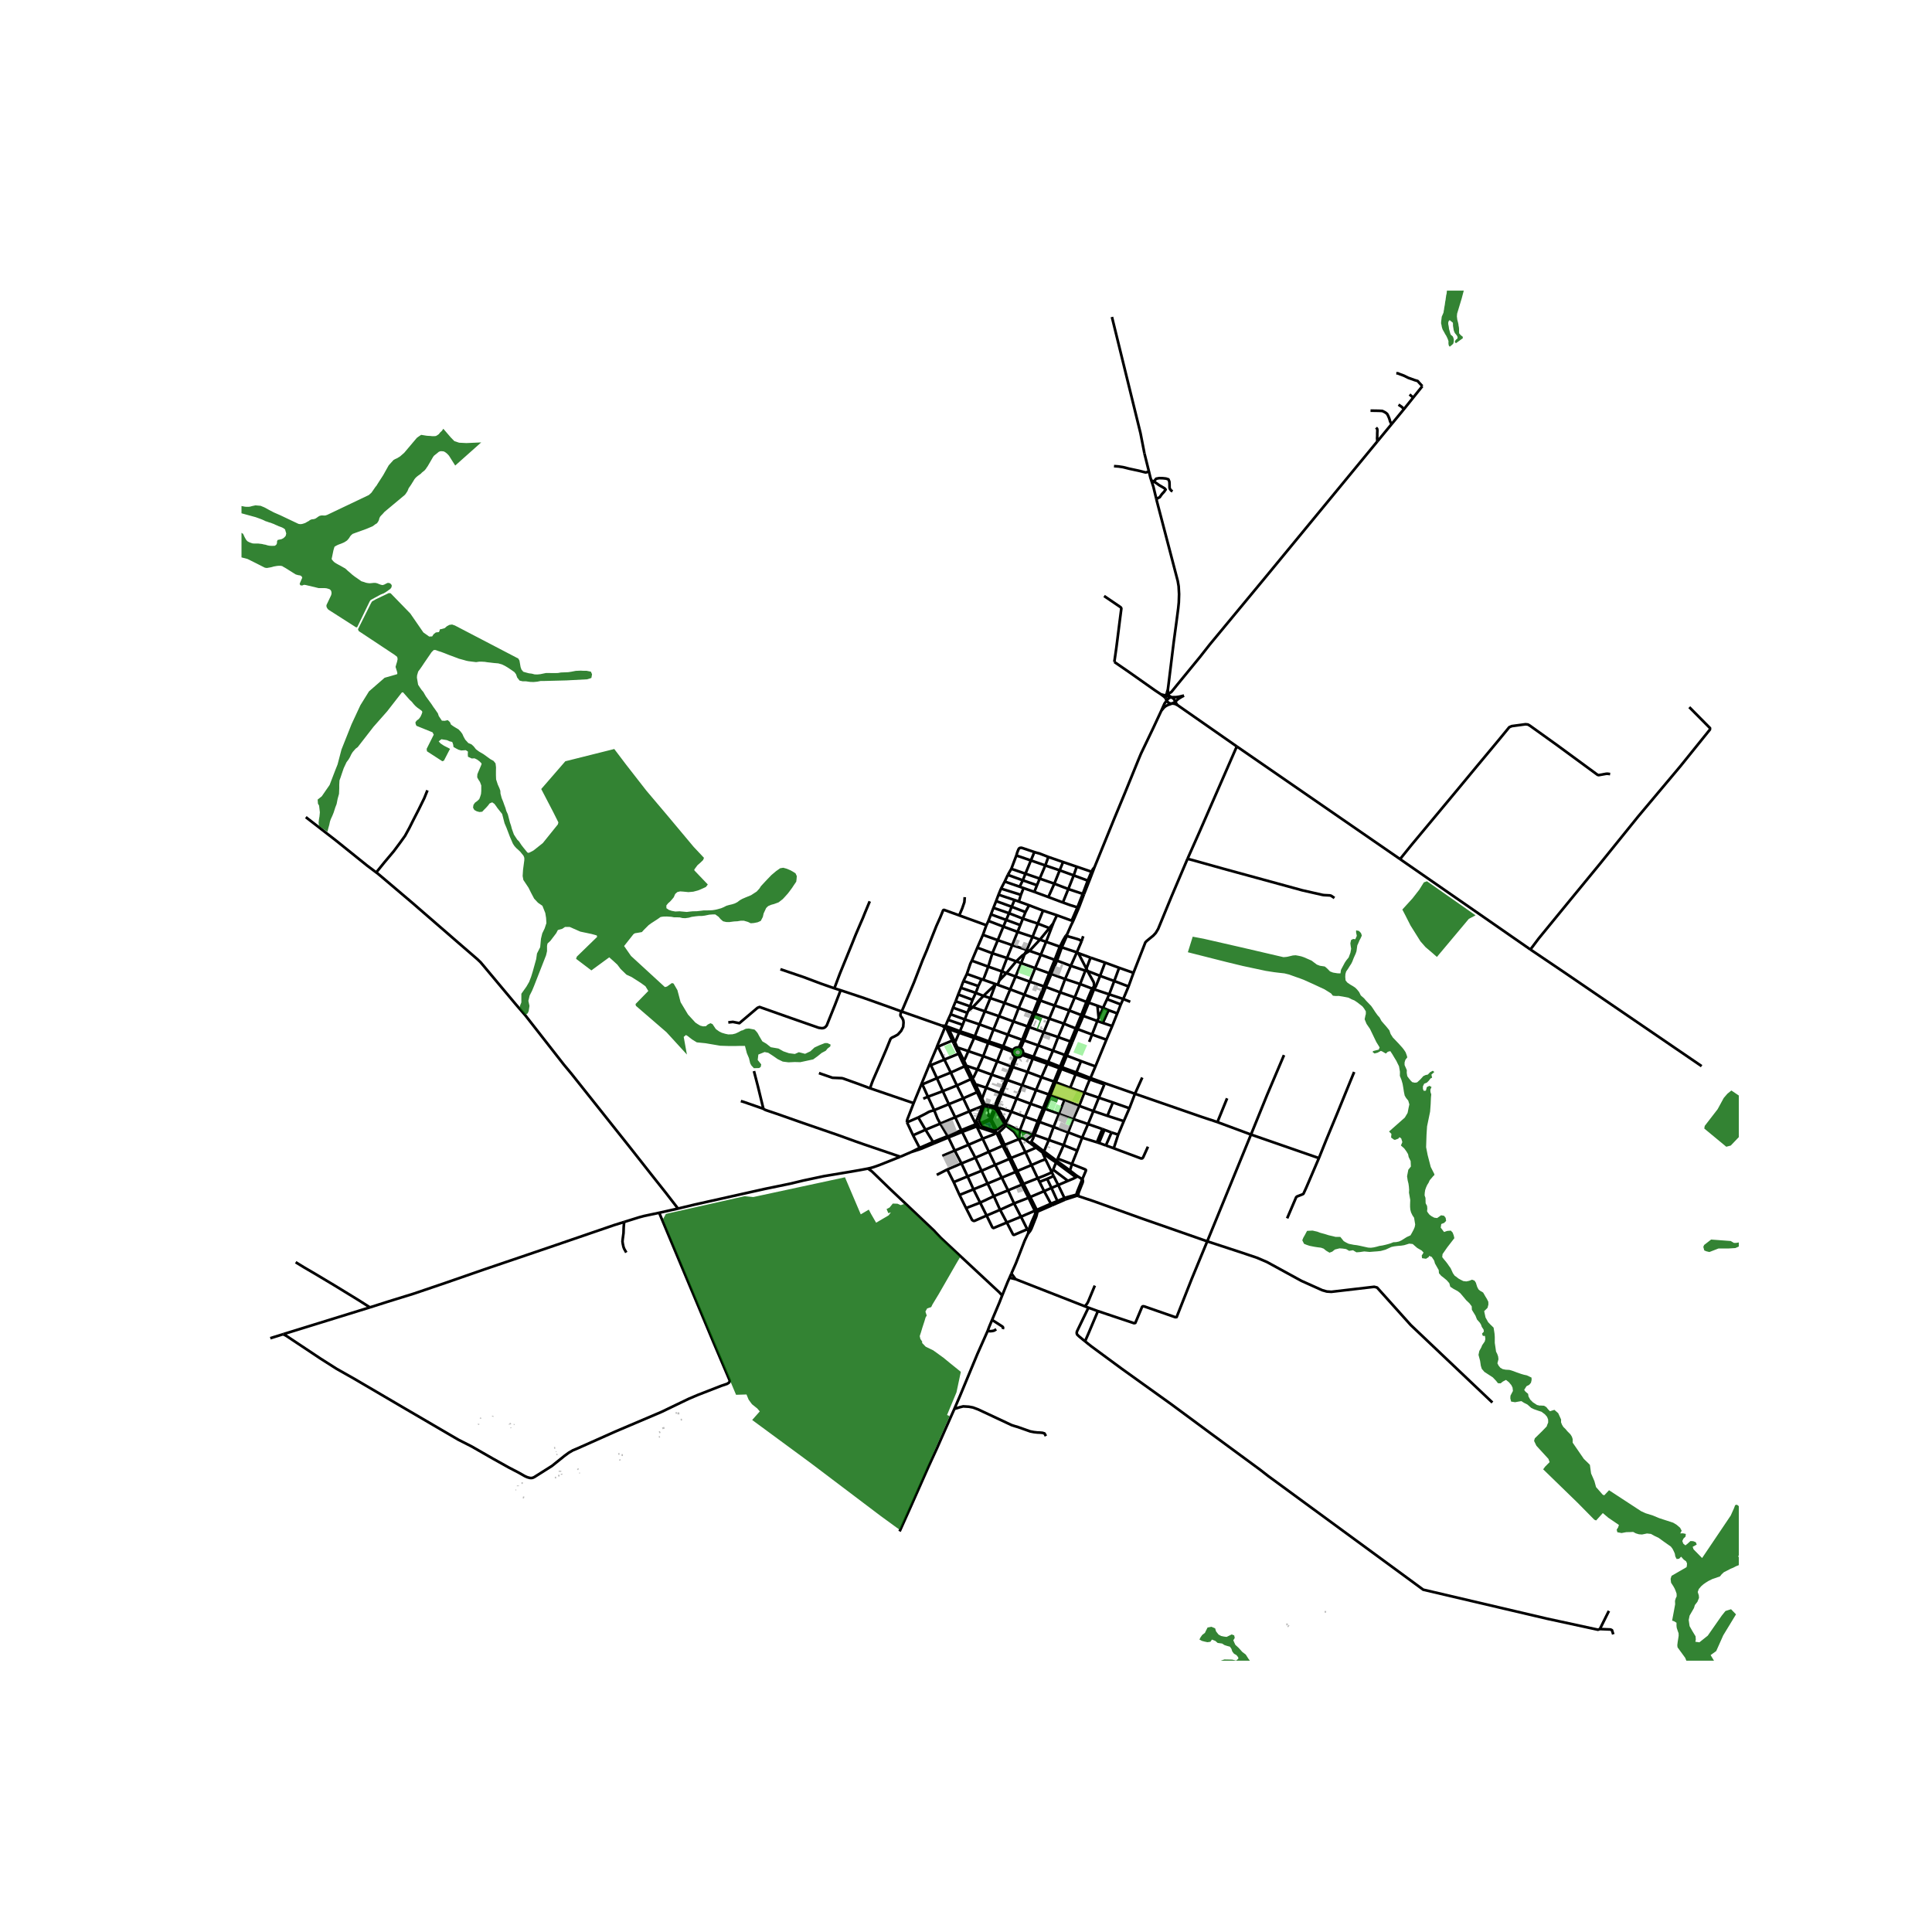 <svg xmlns="http://www.w3.org/2000/svg" width="960" height="960" viewBox="0 0 720 720"><defs><style>*{stroke-linejoin:round;stroke-linecap:butt}</style></defs><g id="figure_1"><path id="patch_1" d="M0 720h720V0H0z" style="fill:#fff"/><g id="axes_1"><path id="patch_2" d="M90 618.887h558V108.313H90z" style="fill:#fff"/><g id="LineCollection_1"><path d="m441.243 259.21-1.465.352-.475.097-.25.048-.832.106-.937.01-.726.04M438.02 261.474l.787-.74.644-.48.377-.23.445-.273.97-.54M426.494 168.955l-1.467-7.528-10.642-43.296M435.23 256.946l-.326 1.13-.06.227M430.93 185.937l.282 1.164 4.759 18.175 2.938 11.234.338 1.98.158 2.943-.097 3.07-.223 2.213-.692 5.332-.963 7.103-1.984 16.164-.078.589-.137 1.042M435.304 258.35l-.073-.323v-1.081M435.304 258.35l-.46-.047" clip-path="url(#p1bfc26639f)" style="fill:none;stroke:#000"/><path d="m513.317 164.48-41.497 50.382-20.983 25.335-3.637 4.632-8.47 10.339-1.83 2.267-.287.353-.393.308-.357.157-.56.096M436.558 259.862l-.78-.526-.253-.35-.19-.406-.031-.23M434.845 258.303l-.13.296-.168.66M432.654 258.753l1.064.791.702.654M415.278 246.689l5.489 3.779 9.658 6.807 2.23 1.478M432.654 258.753l1.893.505M434.547 259.258l-.127.533v.407M434.547 259.258l2.011.604M436.558 259.862l-.631.136-.347.203-.527.466-.278.413M438.02 261.474l-.306-.549-.19-.339-.284-.271-.357-.262-.325-.19" clip-path="url(#p1bfc26639f)" style="fill:none;stroke:#000"/><path d="m434.42 260.198.116.378.24.504M434.775 261.08l.319.427.41.388.41.222.39.049.422.011M434.775 261.08l-.216.323-.59.814-1.21 2.703M436.726 262.177l.453-.193.44-.227.4-.283M438.956 262.864l-.463-.485-.168-.33-.306-.575M436.726 262.177l.462.027.452.068.41.117.906.475M432.76 264.92l.978-1.21.642-.524.82-.445 1.021-.35.505-.214M438.956 262.864l21.959 15.313M407.914 323.126l7.284-17.913 3.95-9.522 5.125-12.588.936-2.244 4.547-9.497 3.003-6.442M403.966 333.274l2.351-5.968 1.597-4.18M406.772 324.868l.444-.853.698-.89M397.187 348.712l.37.11M397.187 348.712l-.997 1.696-.92 1.848-.316.526M397.187 348.712l.456-.427M570.338 353.854l12.43 8.39 51.38 35.079M379.713 390.373l-.452-.05-.364.036-.352.096-.327.154-.29.206-.246.252-.191.288" clip-path="url(#p1bfc26639f)" style="fill:none;stroke:#000"/><path d="m380.387 390.623-.365-.173-.309-.077M379.713 390.373l1.233-2.846M380.387 390.623l1.243-2.877M381.267 392.487l.026-.429-.082-.422-.186-.395-.28-.343-.358-.275M380.967 393.184l.189-.334.111-.363M381.267 392.487l3.898 1.353M380.967 393.184l3.891 1.345M378.9 393.981l.472.034.47-.07.437-.168.382-.259.306-.334M378.195 393.716l-1.418 3.686M378.195 393.716l.338.164.366.101M377.294 391.997l-.001.334.064.329.127.312.187.287.239.25.285.207M378.9 393.981l-1.432 3.688M366.914 411.51l-.61.264M366.914 411.51l-.923-2.092M366.914 411.51l3.755.763M366.304 411.774l-.228.447M366.304 411.774l-.78-1.782M370.67 412.273l-.375.923M370.67 412.273l.653.25M370.67 412.273l2.008-4.951M371.323 412.523l2.02-4.957M371.323 412.523l5.568 1.775M371.323 412.523l-.388.934M374.81 418.171l-2.637-4.64-.85-1.008M370.295 413.196l.64.26M368.39 412.72l.751.159 1.154.317M370.935 413.457l.55.63 2.645 4.493.03.188M363.886 417.683l-.283 1.142M363.886 417.683l1.287 2.57M363.886 417.683l1.108-2.753M363.603 418.825l.39.949M363.603 418.825l-2.344-4.667M363.603 418.825l-.286.298-5.074 2.06M374.16 418.768l-.089.238M375.056 418.967l-.494-.162-.403-.037M363.993 419.774l1.18.48M363.993 419.774l2.206 4.59M358.57 421.84l5.146-1.963.277-.103M365.173 420.254l5.838 1.915M371.437 422.298l.823-.262M371.437 422.298l2.218 4.687M371.437 422.298l-.426-.129M342.708 427.784l-3.196 1.581M342.708 427.784l.282.452M342.708 427.784l-2.437-4.692M342.708 427.784l5.026-2.196M342.99 428.236l5.06-2.094M342.99 428.236l-3.478 1.13M339.512 429.365l-4 1.718M100.73 498.716l4.83-1.51M372.26 422.036l2.416-2.311.204-.231M372.26 422.036l2.14 4.637M386.366 450.9l-.713.312M386.366 450.9l-1.883-3.785-.543-1.02M386.366 450.9l.26.65M386.366 450.9l5.271-2.314M386.626 451.55l5.35-2.33M386.626 451.55l-.803.278M383.64 459.2l.4-.655.346-.648 1.75-4.397.163-.526.156-.647.171-.777M385.823 451.828l-.044.567-.17.435-1.078 2.424-.842 2.15-.273.833-.134.566M385.823 451.828l-.17-.616M383.282 458.803l-.456-.703M383.282 458.803l.358.397M383.282 458.803l-.131.858M366.415 393.623l1.85-4.926M366.415 393.623l-2.17 4.931M366.415 393.623l-5.543-1.896M366.415 393.623l5.2 1.908M374.73 402.26l-2.052 5.062M374.73 402.26l.687.239M374.73 402.26l-5.128-1.749M374.73 402.26l2.047-4.858M364.104 407.037l.699-.212M364.104 407.037l-5.126 2.278M364.104 407.037l1.42 2.955M364.104 407.037l-1.47-3.044M362.433 401.845l-2.289-4.68M362.433 401.845l-.625.321M364.245 398.554l-1.389 2.867-.248.28-.175.144M362.433 401.845l1.092 2.216M377.49 391.355l-3.616-1.467M377.49 391.355l-.093.206-.066.215-.037.221M364.245 398.554l5.357 1.957M364.245 398.554l-4.1-1.388M363.027 386.81l.267-.637M363.027 386.81l-2.155 4.917M363.027 386.81l5.237 1.887M363.027 386.81l-5.587-1.93M352.143 382.923l.542.233M349.097 390.34l.127-.405 2.919-7.012M352.366 382.335l-.111.315-.112.273M352.143 382.923l-1.211-.725M407.482 414.07l5.219 1.766M407.482 414.07l-5.292-1.95M407.482 414.07l2.018-4.992M407.482 414.07l-2 4.839M359.483 397.378l.661-.212M359.483 397.378l-5.163 2.34M359.483 397.378l2.325 4.788M359.483 397.378l-.832-1.614M338.016 418.273l2.255 4.819M338.016 418.273l4.197-1.834M340.48 411.114l-2.36 6.099-.118.612.014.448M388.717 339.36l5.179 1.73M388.717 339.36l-5.215-1.997M386.77 344.204l.239-.65 1.708-4.194M368.51 388.109l1.738-4.447M368.51 388.109l-.246.588M368.51 388.109l-5.216-1.936M368.51 388.109l5.364 1.779M366.076 412.22l-1.082 2.71M366.076 412.22l-4.817 1.938M366.935 412.455l-.149-.08-.33-.129-.246-.034-.134.009M371.065 366.752l-.37.357M371.065 366.752l-4.628-1.629M371.065 366.752l.758.267M352.366 382.335l.95-2.27M352.366 382.335l-1.434-.137M352.366 382.335l5.379 1.984M376.777 397.402l-5.162-1.871M376.777 397.402l.691.267M364.803 406.825l-1.278-2.764M364.803 406.825l1.188 2.593M361.808 402.166l-5.2 2.367M361.808 402.166l.825 1.827M360.144 397.166l-.899-1.895M375.417 402.499l2.051-4.83M375.417 402.499l5.543 1.948M375.417 402.499l-2.073 5.067M357.745 384.32l-.305.56M357.745 384.32l1.003-2.388M357.745 384.32l5.55 1.853M360.872 391.727l-4.093-1.367M359.245 395.271l.283-.451 1.344-3.093M357.44 384.88l-1.53 3.591M357.44 384.88l-3.819-1.347M340.271 423.092l4.638-2.068M353.592 411.497l5.386-2.182M353.592 411.497l-5.46 2.237M353.592 411.497l-2.236-4.85M353.592 411.497l2.377 4.87M355.91 388.471l-2.289-4.938M355.91 388.471l-.483.39M355.91 388.471l.869 1.889M368.264 388.697l5.32 1.874M420.899 413.011l-6.157-2.156M420.899 413.011l2.067-5.396M420.899 413.011l-2.093 4.801M365.79 364.912l-1.188 2.572M365.79 364.912l-5.467-1.95M365.79 364.912l.647.211M360.813 376.746l-.312.712M360.813 376.746l.699-1.724M360.813 376.746l1.727-1.395M363.294 386.173l1.724-4.412M418.806 417.812l-6.105-1.976M418.806 417.812l-2.092 5.028M350.416 418.745l5.553-2.377M350.416 418.745l-5.507 2.28M350.416 418.745l2.743 4.639M348.132 413.734l.69 1.703.55 1.382 1.044 1.926M345.813 408.713l5.543-2.066M345.813 408.713l-1.738.739M345.813 408.713l-2.086-4.6M345.813 408.713l2.319 5.02M359.245 395.271l-.594.493M359.245 395.271l-2.466-4.911M356.779 390.36l-.639.054M409.5 409.078l-5.401-1.822M409.5 409.078l5.242 1.777M409.5 409.078l2.061-4.937M343.37 404.075l.357.037M343.37 404.075l-2.89 7.04M343.37 404.075l3.223-7.86M377.294 391.997l-3.71-1.426M377.468 397.669l5.443 1.82M399.385 343.096l2.148-4.947M399.385 343.096l.557.133M399.385 343.096l-5.49-2.005M384.802 349.143l1.969-4.94M384.802 349.143l-2.147 4.864M384.802 349.143l2.733 1.05M384.802 349.143l-5.574-1.858M394.954 352.782l-1.898 4.912M394.954 352.782l.74.264M394.954 352.782l-5.096-1.8M380.456 333.484l-7.403-2.328M380.456 333.484l.98-2.525M380.456 333.484l-.765 2.497M379.69 335.98l3.812 1.383M379.69 335.98l-1.604-.574M374.444 328.51l-1.391 2.646M374.444 328.51l1.146-2.463M379.995 330.453l-4.22-1.457-1.33-.486M382.158 339.915l-5.134-1.998M382.158 339.915l1.344-2.552M382.158 339.915l-.966 2.43M395.694 353.046l1.864-4.225M395.694 353.046l5.61 1.864M395.694 353.046l-1.784 4.942M382.655 354.007l-.796 1.527M382.655 354.007l-5.43-1.772M382.655 354.007l1.01.356M372.122 333.427l5.964 1.98M372.122 333.427l-.893 2.382M372.122 333.427l.93-2.27M357.232 392.706l-5.304 2.169M357.232 392.706l1.42 3.058M357.232 392.706l-1.092-2.292M369.297 340.762l-.936 2.436M369.297 340.762l.936-2.435M369.297 340.762l5.676 2.067M366.31 348.397l-2.08 4.762M366.31 348.397l1.279-3.585M366.31 348.397l5.528 1.984M393.91 357.988l-.854-.294M393.91 357.988l5.149 1.95M393.91 357.988l-2.102 4.988M393.056 357.694l-2.036 4.988M393.056 357.694l-5.186-1.867M370.233 338.327l5.825 2.012M370.233 338.327l.996-2.518M399.942 343.23l2.117-4.927M397.643 348.285l1.496-3.412.803-1.644M401.533 338.15l1.983-5.036M401.533 338.15l.526.153M396.095 336.335l2.785.993 1.337.41 1.316.411M386.77 344.204l-5.578-1.858M391.074 345.862l-.812-.297-3.491-1.361M371.229 335.81l5.795 2.107M346.914 396.968l5.014-2.093M346.914 396.968l-.32-.753M346.914 396.968l2.246 4.835M368.361 343.198l5.557 2.12M368.361 343.198l-.772 1.614M381.436 330.959l-1.44-.506M381.436 330.959l4.02 1.416M378.472 363.926l2.095-5M378.472 363.926l-3.43-1.274M378.472 363.926l5.29 1.902M376.474 368.708l.401-1.012 1.597-3.77M404.099 407.256l-5.254-1.861M404.099 407.256l-1.91 4.864M406.142 402.267l-.977 2.307-1.066 2.682M380.567 358.926l1.292-3.392M380.567 358.926l5.223 1.88M380.567 358.926l-1.85-.657M409.439 379.321l-.458-4.519M409.439 379.321l-.499 1.171M409.439 379.321l1.634-3.735M388.734 412.987l.672.246M388.734 412.987l-4.686-1.65M388.734 412.987l-2.004 4.895M388.734 412.987l2.094-5.117M402.958 378.294l-4.463-1.72M402.958 378.294l.755.3M402.958 378.294l-2.06 4.98M402.958 378.294l1.922-4.902M386.986 372.607l-1.983 4.967M386.986 372.607l-5.23-1.908M386.986 372.607l.736.267M386.986 372.607l2.08-5.007M364.23 353.159l-2.05 4.857M364.23 353.159l5.592 2.093M415.253 365.597l-5.282-1.909M415.253 365.597l5.317 2.035M415.253 365.597l-1.89 4.971M415.253 365.597l1.813-4.926M405.736 373.664l1.975-4.994M405.736 373.664l-.856-.272M405.736 373.664l3.245 1.138M405.736 373.664l-2.023 4.93M390.828 407.87l.683.239M390.828 407.87l-4.714-1.643M390.828 407.87l1.961-4.79M365.018 381.76l2.013-4.863M365.018 381.76l-5.483-1.853M365.018 381.76l5.23 1.902M372.678 407.322l.666.244M372.678 407.322l-5.164-1.968M411.824 358.733l-5.414-1.85M417.066 360.671l-3.105-1.15-2.137-.788M411.824 358.733l-1.853 4.955M397.55 393.408l-.701-.245M397.55 393.408l5.319 2.042M397.55 393.408l2.061-5.019M397.55 393.408l-1.784 4.333M408.235 397.416l-5.366-1.966M408.235 397.416l4.088-9.95M408.235 397.416l-1.84 4.327M362.18 358.016l6.115 2.221M360.323 362.962l1.307-3.851.55-1.095M381.63 387.746l1.954-4.973M381.63 387.746l-.684-.219M381.63 387.746l5.3 1.84M396.849 393.163l-4.432-1.614M396.849 393.163l-1.807 4.32M396.849 393.163l2.06-5.032M370.248 383.662l2.036-4.96M370.248 383.662l5.35 1.936M411.006 381.222l3.472 1.163M411.006 381.222l2.128-4.742M408.94 380.492l1.024.366 1.042.364M417.066 360.671l5.35 1.874M412.572 372.36l5.107 1.96M412.572 372.36l-1.499 3.226M412.572 372.36l.792-1.792M387.722 372.874l2.013-5.055M393.06 374.715l-1.342-.418-3.996-1.423M387.722 372.874l-2.006 4.94M416.37 377.664l-3.236-1.184M416.37 377.664l1.31-3.344M416.37 377.664l-1.892 4.72M391.02 362.682l-1.954 4.918M391.02 362.682l.788.294M391.02 362.682l-5.23-1.875M408.98 374.802l2.093.784M418.608 372.3l1.962-4.668M418.608 372.3l-.929 2.02M418.608 372.3l2.605 1.034M418.608 372.3l-5.244-1.732M420.57 367.632l1.846-5.087M391.808 362.976l5.127 1.894M391.808 362.976l-2.073 4.843M405.917 388.274l1.062-2.734M400.01 417.03l5.473 1.879M400.01 417.03l-5.345-1.978M400.01 417.03l2.18-4.91M400.01 417.03l-1.94 4.974M389.066 367.6l-5.304-1.772M389.066 367.6l.669.219M376.474 368.708l-2.117 5.063M376.474 368.708l-4.651-1.69M376.474 368.708l5.282 1.991M416.714 422.84l-2.48-.794M416.714 422.84l-1.653 5.088M391.51 408.109l5.2 1.811M391.51 408.109l1.967-4.788M391.51 408.109l-2.104 5.124M382.228 424.844l1.735 1.216M379.754 424.494l.74-.274.385-.04.387.081.962.583M384.906 422.64l-.498.664-.505.438-.52.369-1.155.733M413.134 376.48l-2.06-.894M360.323 362.962l-1.27 2.634M389.735 367.819l5.357 2.004M354.275 377.998l-.958 2.066M354.275 377.998l.884-2.47M354.275 377.998l5.26 1.909M406.981 368.412l-2.101 4.98M406.981 368.412l.73.258M406.981 368.412l-4.453-1.694M406.981 368.412l.738-.774M408.94 380.492l-5.227-1.898M408.94 380.492l-1.96 5.048M398.07 422.004l-1.686 4.768M398.07 422.004l-5.434-2.014M398.07 422.004l5.203 1.98M402.19 412.12l-5.48-2.2M391.956 436.848l.52-.938M391.956 436.848l-2.343-4.823M391.956 436.848l.699 1.422M386.726 439.091l2.433-.95 2.263-.992.534-.301M413.364 370.568l-5.653-1.898M404.88 373.392l-4.35-1.68M414.478 382.385l-2.155 5.08M393.836 432.62l.334-.827M393.836 432.62l-.282.602M393.836 432.62l-4.762-3.543M393.836 432.62l4.868 3.561M355.16 375.528l.995-2.38M355.16 375.528l5.341 1.93M359.535 379.907l-.787 2.025M359.535 379.907l.966-2.45M405.293 361.878l.972.355 3.706 1.455M407.714 368.26l.468-.318.19-.307 1.599-3.947M393.477 403.321l-.688-.24M393.477 403.321l5.368 2.074M393.477 403.321l2.037-4.959M403.713 378.594l-2.104 4.932M384.906 422.64l.605.26M384.906 422.64l-4.847-1.33M384.906 422.64l1.824-4.758M407.71 368.67l.004-.41M442.557 320.047l-6.04 14.216-4.904 11.918-.891 1.49-.906.986-2.481 2.025-.49.52-4.43 11.343M380.946 387.527l-5.349-1.929M380.946 387.527l1.991-5.014M392.79 403.08l-4.66-1.627M392.79 403.08l2.032-4.965M373.344 407.566l5.498 1.838M389.406 413.233l5.259 1.819M389.406 413.233l-2.008 4.887M363.525 404.061l3.99 1.293M363.525 404.061l-.892-.068" clip-path="url(#p1bfc26639f)" style="fill:none;stroke:#000"/><path d="m342.213 416.439 2.761-1.412 1.159-.657.684-.26.898-.232.417-.144M378.718 358.27l-3.44-1.24M378.718 358.27l-3.675 4.382M381.86 355.534l-.45.268-.506.363-2.186 2.104M373.382 362.015l-5.087-1.778M373.382 362.015l1.66.637M373.382 362.015l1.896-4.984M373.382 362.015l-.965 3.39M387.535 350.194l2.323.788M387.535 350.194l3.539-4.332M387.535 350.194l-3.87 4.169M343.727 404.112l5.433-2.309M353.443 423.905l5.126-2.065M353.443 423.905l-.284-.521M353.443 423.905l2.363 4.899M353.443 423.905l-5.393 2.237M375.043 362.652l-2.626 2.752M347.734 425.588l-2.825-4.564M347.734 425.588l.316.554M347.734 425.588l5.425-2.204M342.213 416.439l2.696 4.585M379.228 347.285l-5.31-1.966M379.228 347.285l1.004-2.525M379.228 347.285l-2.004 4.95M355.97 416.368l5.289-2.21M355.97 416.368l2.273 4.815M398.126 331.319l2.017-5.087M398.126 331.319l-2.031 5.016M398.126 331.319l-5.204-1.995M398.126 331.319l5.39 1.795M392.922 329.324l1.991-4.98M392.922 329.324l-2.229 4.98M392.922 329.324l-5.45-1.892M384.185 320.663l5.371 1.86M384.185 320.663l-5.415-1.854M384.185 320.663l1.3-3.127M384.185 320.663l-2.035 4.932M353.159 423.384l5.084-2.2M377.224 352.235l-5.386-1.854M377.224 352.235l-1.946 4.796M387.471 327.432l2.085-4.908M387.471 327.432l-1.017 2.473M387.471 327.432l-5.321-1.837M400.143 326.232l1.115-3.243M400.143 326.232l5.23 1.943M400.143 326.232l-5.23-1.889M394.913 324.343l-5.357-1.82M394.913 324.343l1.263-3.092M383.666 354.363l4.204 1.464M383.666 354.363l-1.807 1.171M372.417 365.404l-.594 1.615M392.47 344.176l.237-.581 1.189-2.504M376.89 323.783l1.88-4.974M376.89 323.783l-1.3 2.264M376.89 323.783l5.26 1.812M358.243 421.183l.326.657M382.15 325.595l-.981 2.47M396.176 321.251l-5.485-1.885M396.176 321.251l5.082 1.738M385.485 317.536l-4.353-1.464-.49-.137-.543.049-.327.205-.2.308-.446 1.115-.356 1.197M346.593 396.215l2.504-5.876M358.31 433.585l-2.504-4.781M358.31 433.585l2.28 4.822M358.31 433.585l5.178-2.127M358.31 433.585l-5.283 2.25M396.095 336.335l-5.402-2.03M358.57 421.84l2.362 4.788M390.691 319.366l-1.135 3.158M385.485 317.536l1.01.305.9.23 3.296 1.295M401.258 322.989l5.514 1.879M403.516 333.114l1.857-4.94M403.516 333.114l.45.16M355.806 428.804l5.126-2.176M355.806 428.804l-4.636 1.956M349.16 401.803l5.16-2.085M349.16 401.803l2.196 4.844M375.278 357.03l-5.456-1.778M390.693 334.304l-5.237-1.929M379.995 330.453l1.174-2.387M405.373 328.175l1.399-3.307M381.192 342.346l-5.134-2.007M381.192 342.346l-.96 2.414M365.805 436.314l-5.215 2.093M365.805 436.314l5.075-2.202M365.805 436.314l-2.317-4.856M365.805 436.314l2.244 4.761M351.356 406.647l5.252-2.114M385.456 332.375l.998-2.47M360.932 426.628l5.267-2.264M360.932 426.628l2.556 4.83M387.87 355.827l1.988-4.845M387.87 355.827l-2.08 4.98M371.615 395.531l1.969-4.96M371.615 395.531l-2.013 4.98M373.584 390.571l.29-.683M373.874 389.888l1.723-4.29M369.602 400.511l-2.088 4.843M389.858 350.982l2.611-6.806M367.514 405.354l-1.523 4.064M385.79 360.807l-2.028 5.021M365.991 409.418l-.468.574M381.756 370.699l2.006-4.871M381.756 370.699l-2.132 4.96M375.597 385.598l2.08-4.912M373.918 345.319l1.055-2.49M373.918 345.319l-2.08 5.062M366.437 365.123l1.858-4.886M368.295 360.237l1.527-4.985M374.973 342.829l1.085-2.49M374.973 342.829l5.26 1.93M376.058 340.339l.966-2.422M371.838 350.381l-2.016 4.87M377.024 337.917l1.062-2.51M395.042 397.483l-.22.632M395.042 397.483l-4.446-1.753M395.042 397.483l.724.258M392.417 391.549l-5.487-1.964M392.417 391.549l-1.821 4.18M392.417 391.549l1.928-5.042M358.101 368.12l-1.002 2.49M358.101 368.12l.951-2.524M358.101 368.12l5.535 1.902M369.074 371.964l-2.043 4.933M369.074 371.964l-2.563-.826M369.074 371.964l5.283 1.807M370.695 367.109l.054.276-.037.195-1.638 4.384M406.142 402.267l.253-.524M406.142 402.267l5.419 1.874M406.142 402.267l-5.303-1.914M361.512 375.022l.936-2.415M361.512 375.022l1.028.329M361.512 375.022l-5.357-1.874M362.448 372.607l1.188-2.585M362.448 372.607l-5.35-1.997M415.06 427.928l-2.93-1.062M427.81 427.34l-1.79 3.96-.32.376-.446.055-10.193-3.803M387.398 418.12l-.668-.238M387.398 418.12l5.238 1.87M387.398 418.12l-1.887 4.78M422.966 407.615l-11.216-3.926M422.966 407.615l2.719-6.05M453.693 418.173l-5.988-1.984-24.74-8.574M363.636 370.022l.966-2.538M363.636 370.022l2.875 1.116M412.323 387.466l-5.344-1.926M393.06 374.715l5.435 1.86M393.06 374.715l2.032-4.892M393.06 374.715l-2.021 4.895M356.608 404.533l2.37 4.782M356.608 404.533l-2.288-4.815M405.483 418.909l5.337 1.851M405.483 418.909l-2.21 5.076M396.935 364.87l5.593 1.848M396.935 364.87l2.124-4.932M396.935 364.87l-1.843 4.953M366.511 371.138l-3.971 4.213M366.511 371.138l4.184-4.03M362.54 375.35l4.491 1.547M394.665 415.052l2.045-5.132M394.665 415.052l-2.03 4.938M358.978 409.315l2.28 4.843M349.104 437.847l3.923-2.012M388.13 401.453l-5.219-1.963M388.13 401.453l-2.016 4.774M388.13 401.453l2.178-4.986M398.909 388.131l.702.258M398.909 388.131l-4.564-1.624M398.909 388.131l1.988-4.857M382.911 399.49l1.947-4.96M382.911 399.49l-1.951 4.957M379.624 375.659l-1.947 5.027M379.624 375.659l-5.267-1.888M379.624 375.659l5.379 1.915M349.097 390.34l.505-.227M414.742 410.855l-2.041 4.98M411.561 404.14l.189-.45M383.584 382.773l2.132-4.96M383.584 382.773l5.388 1.91M383.584 382.773l-.647-.26M378.842 409.404l5.206 1.933M378.842 409.404l2.118-4.957M378.842 409.404l-1.951 4.894M403.671 348.894l-.58 1.836M402.528 366.718l-1.998 4.994M402.528 366.718l1.943-4.978M354.32 399.718l-2.392-4.843M394.822 398.115l.692.247M394.822 398.115l-4.514-1.648M363.488 431.458l5.037-2.217M386.73 417.882l-4.73-1.688M411.75 403.69l-5.355-1.947M402.869 395.45l-1.724 4.235M396.48 381.495l-5.441-1.885M396.48 381.495l4.417 1.779M396.48 381.495l-2.135 5.012M396.48 381.495l2.015-4.92M400.839 400.353l.306-.668M400.839 400.353l-1.994 5.042M400.839 400.353l-5.325-1.99M382.937 382.513l-5.26-1.827M382.937 382.513l2.066-4.939M395.092 369.823l5.438 1.889M367.031 376.897l5.253 1.806M356.155 373.148l.944-2.538M380.96 404.447l5.154 1.78M349.602 390.113l.205.476 2.121 4.286M386.93 389.585l2.042-4.902M386.93 389.585l-1.765 4.255M384.048 411.337 382 416.194M384.048 411.337l2.066-5.11M373.655 426.985l2.509 4.9M373.655 426.985l.745-.312M373.655 426.985l-5.13 2.256M385.165 393.84l-.307.69M385.165 393.84l5.43 1.89M379.754 424.494l-.591.263-.68.24-4.083 1.676M374.4 426.673l2.362 4.87M491.52 431.593l-25.314-8.78M504.658 399.498l-1.605 3.886-4.532 11.123-4.235 10.206-2.765 6.88M479.68 454.044l3.366-7.88.305-.267 2.035-.793.372-.219 1.054-2.305 4.709-10.987M390.596 395.73l-.288.737M399.059 359.938l5.412 1.802M399.059 359.938l2.246-5.028M401.145 399.685l-5.379-1.944M401.145 399.685l5.25 2.058M378.443 436.75l2.368 4.752M378.443 436.75l.674-.347M378.443 436.75l-5.104 2.122M378.443 436.75l-2.28-4.865M395.766 397.741l-.252.621M354.87 387.808l.557 1.053M349.602 390.113l1.126-.57 1.902-.801 2.24-.934M354.87 387.808l-2.185-4.652M372.284 378.703l2.073-4.932M372.284 378.703l5.393 1.983M389.074 429.077l1.775-4.248M388.687 429.638l.216-.342.171-.22" clip-path="url(#p1bfc26639f)" style="fill:none;stroke:#000"/><path d="m384.285 425.608.658.384 1.42 1.074 2.711 2.01M376.762 431.544l-.598.341M376.762 431.544l5.402-2.139M376.762 431.544l2.355 4.859M390.308 396.467l-5.45-1.938M380.06 421.31l-.306 3.184M380.06 421.31l1.94-5.116M380.06 421.31l-5.004-2.343M376.164 431.885l-5.284 2.227M379.117 436.403l5.291-2.21M379.117 436.403l2.323 4.793M385.716 377.814l-.713-.24M385.716 377.814l5.323 1.796M401.846 355.19l-.541-.28M401.846 355.19l3.016 5.793M406.41 356.884l-3.585-1.324-.979-.37M403.273 423.985l-1.803 4.829M403.273 423.985l5.52 1.707M392.636 419.99l-1.787 4.839M386.132 427.695l-3.968 1.71M386.132 427.695l-2.17-1.635M386.132 427.695l2.555 1.943M400.53 371.712l-2.035 4.863M401.305 354.91l1.785-4.18M376.89 414.298l5.11 1.896M374.81 418.171l.275-.23.19-.23 1.616-3.413M391.039 379.61l-2.067 5.073M400.897 383.274l.712.252M373.339 438.872l-5.29 2.203M373.339 438.872l-2.46-4.76M373.339 438.872l2.332 4.734M394.345 386.507l-5.373-1.824M404.862 360.983l.46-1.219 1.088-2.88M404.471 361.74l.822.138M404.471 361.74l.391-.757M401.609 383.526l5.37 2.014M401.609 383.526l-1.998 4.863M405.293 361.878l2.272 4.115.134.533.02 1.112M407.72 367.638l-.006.622M379.754 424.494l2.41 4.911M374.88 419.494l2.545 1.922.423.338.323.42 1.583 2.32M392.476 435.91l1.078-2.688M392.476 435.91l5.516 4.162M385.511 422.9l5.338 1.929M384.285 425.608l.215-.37.517-1.024.494-1.313M394.06 447.594l-2.207-4.884M394.06 447.594l-2.423.992M394.06 447.594l2.614-1.156M368.525 429.241l-2.326-4.877M368.525 429.241l2.355 4.87M387.41 440.454l-.684-1.363M387.41 440.454l1.701 3.453M387.41 440.454l2.845-1.123M371.01 422.17l-.205.325-.478.26-4.128 1.61M391.637 448.586l-2.526-4.68M391.637 448.586l.34.634M382.164 429.405l2.244 4.789M401.098 445.227l-4.424 1.21M401.428 445.583l-.248-.168-.082-.188M403.026 439.27l.085.54-.067.38-1.552 3.823-.394 1.214M375.218 455.597l-2.518-4.74M375.218 455.597l5.268-2.169M382.826 458.1l-4.874 2.1-.193.007-.215-.13-2.326-4.48M367.678 453.004l2.14 4.378.192.137.253.13 4.955-2.052M389.111 443.907l2.742-1.197M389.111 443.907l-5.17 2.189M384.408 434.194l2.318 4.897M389.613 432.025l-1.743.643-3.462 1.526M375.056 418.967l.004-.096-.062-.287-.188-.413M375.056 418.967l-.176.527M396.674 446.438l-2.3-4.813M396.674 446.438l.308.603M388.687 429.638l-.04.174.01.089.956 2.124M381.44 441.196l5.286-2.105M381.44 441.196l-.629.306M381.44 441.196l2.5 4.9M390.255 439.33l2.4-1.06M391.853 442.71l-1.115-2.346-.483-1.033M394.373 441.625l-1.718-3.355M394.373 441.625l3.619-1.553M394.373 441.625l-2.52 1.085M401.004 438.737l-2.716-2.002-4.734-3.513M388.687 429.638l2.183 1.749 2.684 1.835M383.313 446.388l.627-.292M383.313 446.388l-5.395 2.085M383.313 446.388l.749 1.563 1.345 2.745.246.516M383.313 446.388l-2.502-4.886M396.384 426.772l-2.214 5.02M396.384 426.772l-5.535-1.943M396.384 426.772l5.086 2.042M401.428 445.583l.454.177M396.982 447.04l.175-.076 4.271-1.381M399.475 433.81l1.995-4.996M399.475 433.81l-5.305-2.017M398.704 436.181l.31-.797.461-1.573M403.323 439.512l1.345-3.184.014-.322-.311-.225-4.896-1.97M401.004 438.737l-1.047.52-1.965.815M377.918 448.473l-2.247-4.867M377.918 448.473l2.568 4.955M377.918 448.473l-5.218 2.383M401.004 438.737l.595-.37M372.7 450.856l-2.318-5.089M372.7 450.856l-5.022 2.148M380.486 453.428l5.167-2.216M380.486 453.428l2.34 4.672M367.678 453.004l-2.407-4.815" clip-path="url(#p1bfc26639f)" style="fill:none;stroke:#000"/><path d="m360.026 450.227 2.243 4.432.535.329h.357l4.517-1.984M380.811 441.502l-5.14 2.104M375.671 443.606l-5.289 2.161M310.943 368.316l-4.91-1.714-6.588-2.472-8.614-2.925M356.14 390.414l-.713-1.553M392.47 344.176l-.789.951-.607.735M359.052 365.596l5.55 1.888M252.674 450.403l6.05-1.453 26.251-5.865 9.619-1.985 4.818-1.159 7.65-1.624 8.988-1.5 4.264-.733 3.135-.592M335.512 431.083l-8.1 3.22-1.926.67-1.044.296-.993.223M373.472 482.807l-1.05-1.182-21.85-20.344-1.933-2.047-.436-.504-16.746-15.86-6.11-5.924-.503-.473-1.395-.98M397.558 348.821l3.733 1.067.844.281.955.56M369.718 491.888l2.726-6.458 1.028-2.623M376.23 476.174l-.692 1.552-2.066 5.081M335.255 570.71l4.178-9.273 6.727-15.162 3.117-6.779M355.671 525.048l-3.566 8.023-2.828 6.425M368.082 495.967l-3.834 8.63-6.442 15.503-2.135 4.948M389.781 535.178l-.52-.964-.757-.24-.847-.081-1.078-.045-1.27-.143-1.401-.274-4.52-1.6-1.226-.359-1.142-.37-12.542-5.874-1.907-.705-1.465-.275-2.14-.131-1.297.322-1.998.609M369.718 491.888l-1.106 2.638-.53 1.44M371.276 495.38l-.798.494-.755.17-.837.061-.804-.138M373.695 495.323l.145-.503-.111-.299-.347-.277-3.664-2.356M376.23 476.174l.697-1.587M376.23 476.174l2.213.524M449.904 462.608l16.302-39.795M401.882 445.76l5.735 1.909 17.994 6.457 24.293 8.482M409.154 488.615l13.485 4.506.468-.11 2.533-6.032.32-.185.52.082 11.545 4.015.475-.055 5.61-14.206 5.794-14.022M556.172 522.675l-30.43-28.877-12.555-13.981-1.07-.26-15.944 1.86-1.708-.109-1.694-.478L485 477.34l-12.838-7.018-3.67-1.573-5.676-1.915-12.912-4.227M405.623 487.328l3.531 1.287M405.623 487.328l-1.313-.505M404.37 499.851l-.735-.574-1.56-1.293-.676-.663-.149-.548.09-.54.275-.602 4.008-8.303M404.31 486.823l-25.867-10.125M408.01 479.105l-2.522 6.07-.367.647-.811 1.001M404.37 499.851l1.197-2.743 3.587-8.493M523.412 587.295l-50.774-37.208-3.091-2.407-18.766-13.802-14.264-10.547-18.528-13.282-11.234-8.27-1.493-1.182-.891-.746M596.226 607.1l3.358-6.757M523.412 587.295l6.977 5.132 46.186 10.82 18.938 4.098.713-.246M601.218 609.069l-.475-1.532-.536-.274-3.981-.164M460.915 278.177l60.845 41.98M442.557 320.047l4.45-10.016 13.908-31.854M336.034 376.968l14.898 5.23M313.271 369.038l8.976 2.998 9.04 3.213 4.747 1.72M324.238 405.565l.655-1.869.389-1.027 2.49-5.72 2.49-5.816 1.583-3.905.246-.311.285-.215 1.039-.49 1.206-.68 1.193-1.338.778-1.517.13-1.588-.091-.848-.389-.824-.597-.789-.09-.37.09-.573.39-.717M357.474 341.138l-5.558-2.018-.181-.036-.226.118-.098.169-.228.61-.79 1.91-1.453 3.249-2.932 7.38-.596 1.554-1.57 3.714-3.23 8.348-1.517 3.607-3.06 7.225M324.238 405.565l16.242 5.55M305.204 399.91l4.89 1.697.214.047 3.048.126.415.023.46.12 5.37 1.917 4.637 1.725M313.271 369.038l-2.328-.722M271.417 381.023l1.705-.189 2.42.471 6.752-5.714.784-.313 11.559 4.08 10.496 3.666 1.18.16.668-.094.564-.311.538-.597 3.061-7.614 2.127-5.53M324.127 335.895l-1.97 4.742-.623 1.565-.882 2.018-1.803 4.216-1.414 3.535-2.477 6.067-1.972 4.826-2.043 5.452M367.589 344.812l-10.115-3.674M359.537 334.342l-.143 1.863-.817 2.365-1.103 2.568M364.994 414.93l.763.238M365.757 415.168l1.007-2.57.17-.143M365.426 418.59l-.177-.326-.25-.602.006-.18.03-.131.722-2.183M370.204 413.827l-.656 1.647M368.951 416.953l.234-.569M368.951 416.953l.3.386M365.426 418.59l.231-.115 3.294-1.522M369.469 417.239l.202-.534M369.469 417.239l-.218.1M371.475 421.072l-.144-.371-1.862-3.462M370.735 414.13l-.632 1.528M369.06 417.427l.191-.088M365.645 418.995l.233-.097 3.182-1.47M370.952 421.235l-.208-.393-1.684-3.415M369.67 416.705l.433-1.047M369.67 416.705l-.485-.32M369.185 416.384l.363-.91M368.39 412.72l-.056.178.01 2.888.841.598M366.935 412.455l.267-.014 1.188.279M365.426 418.59l.22.405M370.952 421.235l-.441.027-4.182-1.426-.143-.044-.162-.1-.379-.697M371.01 422.17l.03-.268-.007-.35-.08-.317M370.952 421.235l.523-.163M374.071 419.006l-2.221 1.843-.375.223M369.548 415.474l.555.184M353.027 435.835l2.393 4.707M368.05 441.075l2.332 4.692M368.05 441.075l-5.261 2.148M370.382 445.767l-5.111 2.422M360.59 438.407l-5.17 2.135M360.59 438.407l2.199 4.816M355.42 440.542l2.169 4.787M362.789 443.223l2.482 4.966M362.789 443.223l-5.2 2.106M357.589 445.33l2.437 4.897M365.27 448.189l-5.244 2.038M140.214 325.14l-3.404-2.562-11.582-9.317-11.258-8.73M252.674 450.403l-7.017 1.566M140.214 325.14l.643.484 1.66 1.385 11.207 9.507 16.576 14.38 7.652 6.617 1.193 1.147 6.77 8.097 6.279 7.5 3.664 4.24 14.222 18.201 2.88 3.464 10.285 12.933 11.232 14.128 8.521 10.82 5.188 6.544 4.488 5.816M232.59 455.398l5.635-1.759 1.738-.465 5.694-1.205M105.56 497.206l1.276.712 12.672 8.43 5.902 3.75 6.796 3.845L151 524.964l19.831 11.583 4.942 2.507 8.003 4.586 5.798 3.235 3.787 1.97 2.205 1.254.778.359.597.19.596.144.403.024.531-.06.675-.303.175-.116 6.388-4.035 4.708-3.785 1.622-1.182 1.49-.86 1.674-.692 14.216-6.329 17.073-7.264 10.112-4.867 3.424-1.457 8.768-3.415 2.192-.74.649-.418.272-.418.052-.37-5.98-14.055-20.324-48.48M105.56 497.206l32.302-9.988M353.317 380.064l5.43 1.868M375.59 326.047l5.579 2.019M386.454 329.905l-5.285-1.84M402.06 338.303l1.906-5.029M352.685 383.156l.357.165.58.212M383.963 426.06l.322-.452M401.599 438.366l-.601-.404-2.294-1.78M410.82 420.76l.774.296M410.82 420.76l-2.028 4.932M408.792 425.692l.76.244M409.552 425.936l2.577.93M409.552 425.936l2.042-4.88M411.594 421.056l2.64.99M414.234 422.046l-2.105 4.82M401.599 438.366l1.427.903M403.026 439.27l.297.242M403.323 439.512l.178.222.075.383-.09.548-1.441 3.611-.126.397-.03.28-.007.37v.437M466.206 422.813l-12.513-4.64M478.507 393.205l-6.3 14.844-6 14.764" clip-path="url(#p1bfc26639f)" style="fill:none;stroke:#000"/><path d="m284.573 413.248.268.205.57.258 4.122 1.388 8.456 2.973 8.647 2.983 5.954 2.057 6.133 2.222 3.139 1.1 13.65 4.65M284.573 413.248l-.168-.38-1.954-8.013-1.475-5.688M426.494 168.955l1.679 6.765M405.293 361.878l-.43-.895M376.927 474.587l1.516 2.111M383.151 459.661l-1.28 2.69-3.26 8.402-1.684 3.834M284.573 413.248l-2.882-1.018-4.625-1.605-.972-.288M383.151 459.661l.489-.461M396.982 447.04l-5.006 2.18M397.643 348.285l-.085.536M137.862 487.218l-4.359-2.767-8.826-5.403-7.223-4.32-4.06-2.37-3.207-1.964M232.59 455.398l-3.75 1.17-23.813 8.167-24.526 8.331-14.408 5-11.887 4.036-9.732 3.01-6.612 2.106M374.071 419.006l.486.269.323.219M232.59 455.398l-.154 1.902-.074 2.216-.268 2.025-.118 1.094.133.93.223 1.054.267.738.803 1.423M140.214 325.14l2.954-3.661 3.575-4.254 2.31-3.102 1.882-2.614 1.618-2.954 1.486-2.967 2.001-3.901 2.06-4.2 1.19-2.953M497.303 334.647l-1.293-.856-.49-.102-2.148-.11-.586-.095-7.489-1.697-29.464-8.059-11.189-3.133-2.087-.548M624.497 287.612l1.717-2.046 11.04-13.697.015-.534-7.726-7.8M521.76 320.157l2.526 1.763 27.532 19.075 18.52 12.859M624.497 287.612l-14.002 16.672-14.146 17.515-12.095 14.722-10.832 13.231-3.084 4.102M521.76 320.157l4.36-5.392 16.977-20.4 7.057-8.519 8.143-9.777 4.16-5.062.95-.41 5.097-.685.862.082.743.41 10.044 7.198 15.216 11.166.43.102 2.816-.506.483-.014.958.13M453.693 418.173l3.61-8.865M523.38 152.264l3.282-4.098M523.38 152.264l-4.806 5.835M521.178 150.794l1.268.882.517.548.416.04M411.466 222.113l5.817 3.949.293.201.22.25.092.294-.628 4.845-.847 6.76-.4 3.12-.735 5.157M530.066 143.916l-3.404 4.25M520.356 139.127h.586l.675.29 1.577.58 1.576.789 2.433.871 1.126.332.495.58 1.242 1.347M526.662 148.166l-1.37-1.16M518.574 158.099l-5.257 6.382M510.752 153.034l3.027.048 1.371.071.88.43.543.356.388.335.337.643.362.833.18.525.234.81.5 1.014M512.822 159.349l.414.476.078.524-.052 1.144v.93l-.052.953.107 1.105M429.043 178.98l-.334-1.035-.536-2.225M415.156 173.711l1.685.126 1.687.253 2.294.578 3.548.759 2.608.65 1.195-.357M429.043 178.98l.938.512M430.93 185.937l-1.092-4.515-.475-1.451-.32-.99M429.981 179.492l.648.354 1.353.957 2 1.174.412.469-.569.813-.765.812-.51.704-.352.524-1.267.638" clip-path="url(#p1bfc26639f)" style="fill:none;stroke:#000"/><path d="m436.982 183.096-.51-.253-.45-.595-.158-.506-.02-1.481-.058-.794-.353-.831-.922-.289-1.176-.127-1.333-.036-1.137.217-.884 1.091" clip-path="url(#p1bfc26639f)" style="fill:none;stroke:#000"/></g><path id="PatchCollection_1" d="m368.136 418.648.163-.067.147-.14v-.145l.13-.11.202-.005.073.11-.022.124.022.336.096.073.14.016.181.088.017.17-.006.177-.028.15-.079.094.09.078.08.145-.08.15-.107.026-.079.088.023.104.118.072.17-.03.275-.156.152-.005.09.114v.119l-.152.125-.58.077-.135-.244-.27-.134-.084-.052-.062-.14-.187-.088-.236-.311-.084-.182-.118-.026-.13.02-.124.042-.304-.093-.135-.083-.09-.202.034-.171.123-.14.242-.114h.192l.186.098z" clip-path="url(#p1bfc26639f)" style="fill:#00f;fill-opacity:.8"/><g id="PatchCollection_2"><path d="m247.077 454.378 17.454 42.24 9.774 23.178 3.892-.117.804 1.948 1.227 1.674 1.989 1.597.931 1.091-2.835 3.194 21.748 16.01 26.063 19.708 6.918 5.04.434-.124 18.431-42.078-.973-.409 3.512-8.433 1.629-7.654-4.126-3.33-2.305-1.89-3.85-2.785-2.814-1.363-1.333-1.383.02-.526-.676-.993-.233-1.052.487-1.5.508-1.694.761-2.337.424-1.422.423-.701-.487-1.48.635-1.15.656-.234.867-.291.465-.974 2.37-3.915 6.452-11.219 1.502-2.552-20.775-19.79-1.357.462-1.212-.537-1.765-.056-1.196 1.474-1.123.593.674 1.528.942-.33-.837 1.129-4.668 2.74-1.87-3.236-.867-1.639-2.992 1.763-5.88-13.814-34.15 7.355-3.262-.303-29.334 6.597zM634.327 580.63l10.668-15.838 1.248-2.79.387-1.068.654-.191 2.199 1.668.594-.082 3.358-6.675 1.13-2.216 1.753-2.653.327-.41.92-.493.7-.11.682.014.595-.301.43-.629.18-.492.504-.37.446-.56.134-.684-.475-.48-.937-.792-.772-.233-.595-.041-.728-.37-.4-.451-1.888-4.596-.193-.506-.387-.37-.727-.3-.907-.164-.594-.192-.46-.26-.224-.451-.015-.52.045-.862-.03-.916.387-.89.386-.615.416-.424.475-.246.342-.069.595.22.311.383.832 1.312.268.452.535.861.327.41.386.343.342.37.713.847.327.41.342.383.43.302.491.191.535.041.49-.164.461-.219.802-.615.58-.712.074-.875.03-.876v-1.162l.104-.985.148-.534.223-.45.149-.466.014-.52-.133-.958-.208-1.025-.178-.506.074-.48.267-.41.64-.219.802.343.416.3.416.274.847.616.446.287.475.26.802.574 1.144.561.476.205.505.26.282.41-.014.52-.372.37-.268.451-.297.438-.386.383-.327.383-.475.26-.506.191-1.322 1.505-.253.451-.178.452-.386.848.297.903-.104.492-.43.342-.462.3-.326.384-.46.274-.566.054-.55.014-.535.04-.534.124-.55.15-.282.424.995.438-.089.48-.357.369-.564.068-.52.15-.03.493.09.492.222.465.297.397.669.314 1.144.178.52.11.52.095 1.025.247.52.109.535.04.505-.177.461-.219.43-.26.402-.328.847-.602.446-.246.995-.383 1.516-.985.594-.41.936-.465 1.858-1.026.505-.192.535-.164.52-.082.52-.178.505-.136.46-.233.417-.3.297-.52.891-.821.075-.506-.03-.507.297-.41.624-.11.52-.123.52-.136.49-.165.996-.505.535-.165.475-.205.536-.096 9.36-6.073.416-.56 5.23-9.207 1.16-2.024 2.05-3.543.104-.52-.253-.534-.43-.656-.729-.63-.46-.3-.64-.343-.43-.56-2.63-3.215-1.605-2.052-1.797-1.75-1.22-.685-3.565-1.82-2.05-.683-1.828-.807-5.899-3.871-2.095-4.665-.906-1.71-.431-.424-4.265-3.666-1.901-3.01-1.412-2.298-2.318-3.05-.371-3.503-.149-.314-6.107-7.018-1.189-1.259-3.209-1.04-3.804-.218-2.734.219-2.08.93-2.674.164h-3.626l-3.387 1.313-1.13-.273-.773-.328-.356-1.314.297-.711 2.615-2.025 7.31.547 1.19.712h.772l.95-.164h2.557l2.02-.493 1.843-.876 1.426-1.422.535-3.612-.595-12.586-1.01-8.099-1.129-5.198-.178-2.681-.238-1.04-1.723-1.314-.417-1.97.773-.766.178-.766-.534-.712-1.19-.054-5.23 5.472-1.664.438-8.202-6.786.179-.985 4.814-6.239 2.259-4.159 1.366-1.586 1.487-1.205 15.57 10.507-.237 1.26-3.982 5.854-.297 1.861.475 6.13 1.427 7.058.772 5.035.654 3.393.714 1.696.059 7.497.891.547-.178.82-1.13 1.752.536 1.86.95 1.806 1.546 1.423h2.14l1.604-1.259h2.08l1.427 1.533 1.307 1.477 1.664 1.149 1.843.985 1.783 1.204 4.22 2.189 1.367 1.477 3.269 2.682 1.485 1.367 1.308 1.587 1.367 1.533 1.723 1.149 1.784 1.148 2.972 1.478 1.901 1.368.892 1.259-7.667 9.137.416.548.713.656-.119 1.095 1.308 1.586 1.485 1.369 1.308 1.531 1.605 1.204 2.615 2.955 1.426 1.477 2.08.493 2.021.328h2.14l1.902-.93 1.307-1.532.773-1.806.95-1.75 1.309-1.752 1.545-1.422 1.426-1.478 1.248-1.642 2.734-5.143 1.308-1.477 1.188-1.642 1.01-1.805 1.368-1.533 2.971-4.049 2.08-2.681 1.13-1.806.95-2.736.833-3.174-1.308-4.706 10.757 6.786-1.248.492-1.664 1.259-1.426 1.532-2.556 2.873-1.278 1.874-1.47 2.093-1.813 2.039-1.233 1.504-.327.424-.253.438-.312.397-.342.382-.327.425-.55.533-.356.506-.357.698-.178.588.06.22 1.203.642.461.22.505.218.431.3.238.452.044.493-.089.492-.208.465-.505.903-.342.37-.49.177-.535.082-.55.055h-.564l-.52-.096h-.55l-.55.041-1.783.848-.847.548-.03.41-.579.916-.149.438.09.766-.461.698-.847 1.436-.475 1.095-.729 1.586-1.515 2.545-.981 1.887-.95 1.629-1.16 1.258-.341.862-.313.615-.088.48.074.492.178.478.193.452.268.437.252.438.357.15.639.643.742.575.952.575.43.273.446.301.46.246 1.219.466.669.19.668.042.654-.082.669-.205.43-.26.52-.15.461.246.223.437.282.342 5.26 2.435 2.363.985 2.392 1.327 2.615 1.56.996.396.683.52.802.574.253.452.357.465.728.232.55.028.832-.137 1.322-1.641.55-.849.074-.314-.341-.041-.179.15-.119.48-.386.34-.446-.287.223-.478.282-.438.312-.41.535-.027.505.081.506-.163.386-.329.505-.588.357-.014.297.137 9.48 5.595 9.33 4.377-3.268 3.61.772.986 1.01 1.75 1.07 1.697 1.486 1.368 1.903.93 2.02.547 2.08.602 1.962.601 1.842.876 2.318 1.642 2.437 1.586 2.08 1.259 1.902.547-.179.82-2.318 4.213-.712-.766-2.08-.875-2.081-.547-1.961-.82-1.664-1.314-2.021-.82-2.496-.165-2.556-1.422-1.545-1.423-1.368-1.587-1.901-.984-1.783-1.04-1.426-1.532-1.784-1.204-2.377-2.353-1.189-1.149-1.307-.93-1.367-1.094-1.724-1.204-1.664-1.258-2.02-.875-2.2.273-2.674.055.416.985-1.307 1.532-2.081-.548-.832.657-2.199 10.56-1.426 1.368-5.706 1.368-1.189-.602-.475-4.104.237-1.97.06-2.079-.535-1.97-.773-1.805-.95-4.541.059-2.025.535-2.08.772-1.914.535-2.243-1.307-.547h-4.398l-2.14-.274-2.02-.711-1.13-.821-2.436-.164-3.15 1.04-4.815 3.118-3.15 3.994-1.188 2.627-1.368 2.517-2.139 1.75-8.38 3.229-2.793.82-.773 1.806-1.308 1.532-1.783 1.04-2.02.656h-2.2l-4.041 1.423-1.664 1.258-1.962.93-.832 1.806-1.307.711-1.04.247-.565-.575-1.07.027-1.01.328-.862.63-.832 1.231-.565.793-.089.63-.267.574-.81.331-.528.462-.089.301.115.318.213.15.419.41.145.117.149.086.196.164.22.096.133.464-.007.326.279.382.464.02.453.928.713.232.922.178.698.287.728-.027.832-.164.817-.287.713.054.684-.082h.163l.194.78-.402.191-.565.041-.534.11-.49.232-.536.123-1.114.137h-.535l-1.04-.246-.55-.04-.55-.097-.787-.205-.46-.246-.402-.342-.104-.506-.193-.479-.4-.328-.506-.205-.55-.178-.55.014-.565-.616-2.897 2.38-.223.451.832.63 1.887 1.545-.594 1.929-.416 3.693-.223 1.49-.713.644-3.774 2.735-.134.384.268.437.683.027 3.298-1.504-1.485 5.444-.268 1.04-.772.93-1.1.136-.891-.602-.327-.93-1.1-.082-.95-.492-.15-.985.06-.985-1.01.438-.95.547-.952.492.327.93.713.766-.178 1.012-.684.767-1.04.41-.98.52-1.01.41-1.517.793-.98.492-.802.74-.654.82-2.853.985-1.545.766-.862.547-.832.574-.832.711-.951 1.094-.416 1.122.416 1.313.06.903-.595 1.45-.95 1.23-.328 1.095-1.634 2.818-.327 1.641.327 2.27.98 1.751 1.248 2.052.09 1.285-.179.739 1.516.219 3.12-2.49 5.23-7.495 1.367-1.696 2.08-.656 1.843 1.914-4.755 7.824-2.615 5.854-2.08 1.504 1.426 2.38-1.01 2.353-1.248 1.805-.595 2.9 1.249 3.064 1.604 1.367 1.13 1.45 2.02.41 1.932-.11 2.228.165 1.308.246 1.16-.602 1.663.548 1.635.766 5.393 2.051 2.259.63 1.47-.37 1.175.04.535.945.015.601-.981.397-.966.055-.862.246-2.749-1.121-5.349-1.697-1.782-.3-1.992.054-1.188-.71-1.576-.056-1.812.165-2.466.328-2.437-1.067-7.49-2.298.06-1.75.238-2.517-1.13-3.501-2.347-5.854-2.852-3.912-.09-.793.149-1.258.208-1.286.149-.985-.03-.93-.327-.903-.357-1.094-.09-.739v-1.176l-.95-.574-.683-.219.743-3.967.386-2.133-.06-1.259.268-.93.357-.738-.03-1.04-.327-.93-.386-.93-.505-.903-.832-1.286-.179-1.45.356-1.121 5.588-3.228.118-.574.06-.82-.327-.767-.922-.684-.95-1.067-.743.766-.921.11-.505-.958-.179-1.04-.387-.902-.475-.93-.624-.82-2.496-1.752-2.08-1.504-1.724-.82-1.1-.63-1.485-.164-1.843.383-1.159-.082-1.188-.356-.95-.52-1.16.055-1.426.027-1.754.328-1.575-.3-.238-.958.535-.848.297-.903-4.011-2.735-1.991-1.696-2.497 2.763-.683-.302-6.181-6.264-12.868-12.502.743-1.012 1.664-1.67-.445-1.203-4.487-4.897-.862-1.806.267-.957 2.764-2.708 1.664-1.724.179-.547.386-.93-.03-1.122-.386-.985-.803-.93-1.277-.958-1.19-.382-1.633-.575-1.01-.492-1.427-1.259-1.308-.656-.921-.602-1.189.191-1.159.219-1.486-.246-.297-1.204.06-.985.92-1.778-.148-1.258-.446-.903-.921-1.095-1.07-.848-1.159.602-.862.684-.98-.055-.684-.875-1.248-1.313-3.12-2.025-.98-1.15-.357-1.148-.267-1.833-.595-2.216.297-1.45.743-1.34.327-.822.95-1.367.239-.93-.149-1.15h-.773l-.326-.848.683-.739-.09-.766-.683-1.039-.297-.848-.416-.684-1.07-1.204-.564-1.423-1.338-2.189-.059-1.286-.862-1.149-1.188-1.121-.951-1.15-1.278-1.504-.892-.712-1.664-.903-1.159-.766-.356-1.313-.98-1.121-1.16-.958-.892-.684-.832-.958-.089-1.176-1.396-2.463-.297-1.066-.892-1.369-.98-.41-.09.383-1.07.711-1.485-.218-.12-.985.684-1.095-.683-.766-1.665-.957-.862-.74-.832-.738-1.307-.137-1.872.575-1.04.164-1.605.137-1.07.136-1.04.22-2.199 1.012-1.783.492-1.337.137-1.159.082-1.664.137-1.991-.192-1.694.247-1.218.082-1.278-.766-1.427.219-1.129-.657-1.278-.192-1.188-.082-1.724.438-.98.793-1.04.384-1.279-.766-.891-.74-1.01-.355-1.338-.164-1.07-.164-1.812-.356-1.07-.356-1.01-.41-.654-1.313.386-.958.506-.875.89-1.67 2.051-.11 1.783.411 1.07.41 2.08.575 1.01.329 2.646.63h1.753l.624.765.624.794.921.547.95.465 1.903.383 1.13.137 1.128.219 3.09.684 1.041.055 1.04-.137 1.07-.247 1.07-.3 1.1-.164 1.099-.247 1.04-.274.98-.3.952-.384 1.07-.054 1.04-.22.95-.437 1.902-1.204 1.426-.656.595-1.04.565-1.067.416-.985.178-.958-.416-2.517-.565-.82-.564-1.15-.268-1.04-.09-1.012v-1.012l.06-1.587-.475-2.737.06-1.04-.09-1.175-.148-1.095-.297-1.204-.238-1.587.475-2.435.951-1.177-.089-2.024-.743-1.533-.208-1.04-.564-.957-.892-1.231-1.218-1.067.535-1.259-.416-1.368-.655-.465-.445.547-1.1.41h-.446l-1.129-.82.119-1.368-.891-.876 5.884-5.199 1.04-1.751.386-1.97.267-1.204-.416-1.395-.802-.986-.52-.889-.297-1.422-.223-1.464-.267-1.506-.416-1.45-.595-1.49.03-1.574-.356-2.025-.536-1.067-.446-.93-.772-1.26-.743-1.258-.743-1.122-.921.22-.743.683-1.397-.82-.475-.165-1.189.657-1.159.301-.713-.547.178-.356 2.11-.547.327-.821-1.248-2.025-2.348-4.87-1.278-1.862-.713-1.724.297-1.45.15-.492v-1.012l-.655-1.068-.624-.793-.95-.74-.862-.683-1.189-.794-1.01-.41-1.16-.602-2.08-.41-1.545-.247-1.129.028-1.07-.11-.713-.875-2.377-1.478-4.161-1.943-3.655-1.642-1.307-.493-2.586-.903-1.486-.547-1.753-.437-2.2-.247-1.782-.219-2.972-.465-8.588-1.833-6.21-1.505-14.265-3.612 1.813-5.802 4.07.767 14.235 3.256 15.512 3.612 1.01-.082.536-.082 1.932-.465 1.07-.082 1.07.191 1.01.22.98.328 2.883 1.258.891.684 1.07.794 1.13.438 1.812.273.802.657 1.159 1.177 1.13.438 1.694.273 1.07.028.178-1.287.445-.875.505-.93.476-.904.565-.848.89-1.094.655-1.78.267-1.477-.178-1.04-.119-.985.267-1.204.773-.41.803.109.564-1.259-.267-1.286v-.766l1.07.219.742.766.327.93-.416.958-.475.876-.386.93-.416.93-.298 2.162-.327.958-.416.903-.416.958-.357.958-.445.903-.564.848-.536.876-.802 1.176-.267.958-.06 1.04.119 1.286.624.794 1.16.793.95.548.862.574.713.711.743.931.624 1.259 1.218 1.067.744.875 1.901 1.97.595.849.98 1.505.832 1.149.743.821.684 1.286.653.766.952 1.067.653.794.684.848.475 1.369.832 1.313 2.17 2.27 1.426 1.588.624.82.535.822.416 1.122.208.766-.713.93-.297.958v.985l.832 1.888-.03 1.012.208 1.259.595.82.623.767.595.616 1.01.219.832-.123 1.07-.972.654-.697.594-.671.847-.397.817-.164.862-.889 1.01-.547.565.464-1.085.972.253 1.149-.595.301-.594.794-.743.739-1.01.41-.476.957v.986l.297.711.803-.055.356-1.34.981-.466.773.438-.446.999.045.835.297.93-.12 1.163-.103 2.503-.208 2.764-1.13 5.472-.207 3.174-.149 4.597.565 2.9 1.159 4.46 1.278 2.517.118.466-.445.41-1.337 1.56-.416.93-.536.848-.416.93-.326.958-.149.985-.06.985.327.93.06 1.998.534 1.012.09.985-.09.985.298.52.624.793.832.602.95.493 1.041.137 1.486-1.04 1.1.191.593.766.179 1.122-.743.766-1.07.41-.207 1.369.653.82.595.794 1.159-.41 1.366-.11.684.739.416 1.122.208.957-2.645 3.42-1.753 2.517-.119 1.122.684.876.653.766.624.82.565.821.594.821.446.958.416.93.684.958.505.328.862.684.891.492.921.465 1.13.137 1.04-.219 1.1-.437.92.355.506.767.475 1.531.475.931.535.492 1.219.712.862 1.504.535.876.534 1.067.03 1.04-.327 1.23-1.248 1.232.505 2.353.98 1.75.892.931 1.13 1.094.208 1.286.148.985.09 1.231v2.189l.326 2.189.149 1.067.445.875.327.93.12 1.04-.387 1.505.446.875.653.793.862.493 1.07.219 1.456.082 1.427.438 1.218.465 1.724.602 1.04.3 1.04.22.95.437.833.41.03.876-.238 1.04-.684.793-.98.492-.862 1.369.475.656.981.821.149.985.653 1.176.98.985 1.546 1.012 1.1.247.119-.055 1.396.082.862.52.624.793.713.739 1.664-.52 1.427 1.259 1.07 2.352-.03 1.012.356.903.536.876.772.738.683.821 1.16 1.177.534.848.298.902v1.34l4.16 6.047 1.664 1.614.595.602.445 3.228.832 1.887.417.985.594 2.19 2.496 2.844.565.219 1.782-1.888 11.977 7.824 1.694.766 2.644.82 2.437 1.013 5.14 1.669 1.309.793 1.277 1.094.595 1.122-.535.985 1.04-.028 1.04.22-.119 1.012-.773.738-.416.903.357.957.803.657.802-.63 1.07-.984 1.04.055.95.383.357.875-1.515.848.326.93zM613.971 743.162l-2.437-.684-1.307-.218-1.13-.055-1.07-.082-1.069-.247-1.07-.273-.95-.437-.981-.383-1.01-.274-2.08-.492-1.13-.028-1.665.383-1.337.027-1.159-.52-1.188-.6-1.249-.22-1.188-.273-1.456-.465-1.04-.383-1.1-.3-1.01-.493-.773-.711-.683-1.75-.268-.985-.327-1.258-.475-.903-.624-.875-.832-.711-.981-.356-1.07-.136-1.1.027-1.158-.027-1.575-.192-.832-.41-1.219-.574-1.129-.356-1.515-.274h-1.1l-1.07-.191-1.04-.246-1.13-.11-2.288-.41-1.158-.738-.506.055-.356.902-.505.957-.921.575-1.13.082-1.07-.356-.98-.356-.862-.656-.684-.739-.475-.93-.386-.93-.535-.874-.951-.438-1.13-1.395-.772-1.012-.773-.957-1.842-1.176-.416-.93-.95-1.942-1.279-1.669-.654-.93-.742-1.258-.506-.875-.535-.848-1.218-1.23-.208-.903-.119-.301-.892-.711-.92-.547-2.021-.93-.981-.492-2.05-1.34-.981.19-.892-.546-.178-.63-.149-1.039-.356-.957-1.397-1.56-.832-.71-.713-.739-.684-.766-.89-.52-1.1.138-.833.355-.446.903-1.1.219-1.128-.465-.98-.438-1.07-.41-.981-.493-.892-.52-.713-.765-.327-.958-.327-1.777-.862-.93-1.842-1.04-.594-.711-1.07-1.066-.624-.849-.892-.629-1.13-.41-.504-1.204.059-.957-1.129-1.094-1.189-.137-1.545-.054-1.545-.93-.595-1.614.298-1.805-.09-2.544.06-1.149.357-.93.178-.984v-1.04l.118-1.012-.237-1.614-.09-1.04-.385-.93-.476-.875-.624-.848-.684-.765-.861-.602-.744-.711-.683-.793-2.229-1.368-2.05-.93-2.229-1.313-.891-.575-.922-.847-.832-.711-.743-.767-.713-.793-1.575-1.504-.832-.739-.891-.52-1.605-.793-1.545-.984-1.873-1.887-.861-.657-.892-.711-1.218-1.012-1.367-.684-1.16.191-9.746 10.203-4.666 5.006-4.754-4.541 4.903-4.103 4.635-4.65 3.091-2.763 2.704-1.97 1.13-1.257.208-.876-.179-.52-.623-.902-.625-.875-.594-.876-.595-.82-1.04-1.013-1.069.356-.535.848-.862.575-1.664.52-1.872-4.487-1.13-1.641-1.396-1.286.891-.957 1.575-1.368.565-.52-.476-.574-.861-.63-.595-.847.387-.903.89-.601.536-.849-.327-.93-1.1-.055-1.099.137-1.1.246-1.723.985-.98.466-.298-.63-.148-1.012-.387-.93-1.13-.41-1.217.82-.595.848-.862.63-.623.793.029.985-.09 1.039v.985l-.475.875-.98 1.395-1.427.574-1.128.165-1.605-2.08-.862-.081-30.638 19.312-14.948 9.573-1.902-6.045 21.278-12.555 17.622-11.024 8.915-5.525.89-.712-.177-.629-.892-.328-1.129.164-1.07.192-.98.383-.951.437-.803.63-.921.601-2.14.903-1.01.355-1.04.329-1.04.273-2.645.082-1.13.164-1.515.301-1.01.547-1.1.575-1.753 1.176-.95.547-2.319 1.669-1.01.766-.743-.602-.535-.903-.684-.793-1.07-.274-1.099.301-.891.602-1.04.301h-2.26l-1.098-.11-1.04-.191-1.01-.383-1.011-.3-1.694-.876-2.02-.575-1.695.274-2.169.739-6.003 4.677-3.447 1.477-4.785-10.394.328-.356.891-.547.862-.684.98-.328 1.07-.11.98.383 1.07.219 1.04.137 1.041-.082 1.1-.137 1.099-.11 1.01-.355.922-.492 1.04.273.98.438.862.602.951.547 1.932 1.258h2.11l1.04.192.98.273.981.328.891.493.98.41 1.011.273 1.1.083 1.07-.11 1.01-.273.981-.41.95-.466 1.07-.219 3.329-1.039.98-.355 1.011-.384 1.07-.164 1.04-.137h1.07l1.07-.027h1.04l1.07.082 1.07.055h1.069l1.1-.11 1.04-.19 1.01-.302 2.407-1.285 1.605-1.423 1.159-.328 1.01-.246 1.04-.164h1.13l1.04.054 1.07-.082 1.069-.11 1.04-.081 1.07.027h1.04l1.961-.656 2.913.054 1.456.356.832-.684-.03-.52-.654-.82-.95-.547-.624-.821-.298-.93-.564-.848-1.04-.274-1.01-.328-.893-.575-1.634-.218-.892-.766-1.248-.492-.564.82-1.1.164-1.04-.218-1.04-.274-.921-.52.476-.903.594-.82.98-.739.238-.52.743-1.476 1.457-.274 1.366.574.357 1.15.921 1.175.95.52 1.011.219 1.04.137 1.902-.93.922.355.208.958-.535.875.743 1.669 1.248 1.149 1.367 1.531 1.278.958 1.01 1.586.92 1.204 1.576 1.258.892.082.832.876 1.01.875.921 1.97.773.765.713.274.03 1.286v2.024l.208.957.653 1.806.833.738.445.903.179.3.386.903.535.876.594.793.595.876.654.765.832.63 1.396 1.86.595.847.564.848.803.575 1.01.3 1.04.274.862.575.475.875.505.875 1.278 1.614.743.739.802.684 2.051 1.914.862.602.862.547 1.01.328.921.493.743.766.713.766.803.628 1.634 1.231.862.63.802.684.803.656 1.842 1.121 1.278.958 1.01.492 1.01.383 1.04.164.951-.355.952-.41.713-.766.862-.74.445-.902 2.586-3.556 1.902-3.145.564-.958.535-.93.535-.82.535-1.642.594-1.559.476-1.094.416-.985.297-.93.327-.957.773-2.407 1.396-2.763.386-.465 1.427 1.505-.268.601-1.396 2.709-.268.957-.238.957-.475.93-.089.794.208.985.06 1.012-.179.984-.476.93-.534.957-.535.876-.506.903-.505 1.012-.653.847-.535.876-.594.848-.446.957-.506.93-.534.875-.505.903-.416.903-.625.875-.683.82-.713.794-.535.848-.297.957-.387 1.86.06.985.356.93.15 1.04.326.93.564.82.386.902.06.985.267.93.416 2.407.179 1.258.119 1.012.594 1.915.238.957.297.93.416.903.535.82 1.337 2.544.624.794.713.71.803.712.92.601.981.41.981.439 1.04.245h1.07l1.01.411.892.492.832.602.743.711 1.872 1.669 1.01.492.982.383 1.099.191 1.01.329 1.01.437.981.438.833.602.712.765.654.793.654.767.683.738 1.1 1.559 1.248-1.586.891-.356 1.07 1.094.506.903.445.93.446.902.595.82.891.603.773.738 1.485 1.641.654.738.475.876.268.957.12 1.012.623.82.624.739.684.766.743.739.623.847.743.903.862.629.892.574.862.602.89.602.833.629.803.63.862.6.802.602.832.684.773.602.861.574.892.52.802.629.951.465 1.04.273 1.1.247 1.1.137.356-.028 1.1.3 1.04.247.95.465.892.52.832.601.921.548.921.491 1.01.302 1.04.164h1.07l1.07.027.892-.602 1.812-2.188 3.091-5.197.505-.054 1.04.219.862.52.862.656.743.793.208.383-3.744 4.157.475.493.684.382v.985l.118 1.04.268.984.357.957.296.93.744.712 1.634 1.53.862.63 1.01.274 1.1.054 1.04.082 1.1.055 1.04.273.891.547.98.493.981.574 1.01.438 1.07.027 1.07-.137 1.04-.246 1.1-.192h1.07l1.13.247 1.544.246 1.01-.328.922-.438.446-.355 1.486-28.856-.476-1.395-3.002-4.13-2.793-.984-11.352-1.532 12.095-35.284-.773-.493-2.08-.437-1.902-.93-2.02-.766-2.08-.492-1.962-.767-2.199-.82-.653-.055-.892.63-.922.793-.802.875-1.159.82-.802 1.26-.773 1.312-.208.875.298 1.422-1.01.356-.417-.985-.178-.984.357-.93.593-.903.714-.766.624-.82.624-.794.654-.875.653-.766.922-.574.802-.465h1.04l1.07.027 1.04-.22 1.189-1.065.921.109 1.01.355 1.04.22 1.1.273 1.129.137h1.04l1.04-.137 1.07-.192 1.01-.3 1.04-.411.833-.629.683-.766.625-.793.89-.547 1.011.109.98.656.863.438.445-.273 3.418-6.729-.208-.793-.268-.766 1.546-3.365.832-1.176 1.129-.136 1.01-.247.98-.3.803-.63.267-.984-.029-1.888-.803-1.286.12-.738.594-.219h1.1l.653-.739.357-.93.564-1.97.357-.492 4.101-.273 4.279 1.313-.802.957-.416 1.067-.327.383-.892.574-.921.465-.891.575-.595.82-.445.93-.505.903-.714 3.584-.624 1.395-.297.93-.386.902-.684.793-.921.603-1.961.984-.921.574-.714 1.204-.238.985-.296.957-.416.93-.506.93-.476.957-.207.958-.625.82-1.337 1.45-.297.957-.148.985.089.492 1.01.712 1.07.738.03.958.237.93.178.957v1.012l.12 1.97-.565.82-.892 1.04-.445.902-.06.985.297.957.208.958.03.984-.238 2.08-.862 1.859.06.985.713.738.386.903-.356.93-.476.875-.327.93-.475.902.595 1.313 1.04.274.831.574.12.985-.09 1.012.297.93 1.338.875.237 1.997.15.985.207.984.267.957.446.903.624.82.06.986-.208.957-.535.902.386 1.532.356.984.268.958.238.985.208.957.238.957.208.985.238.984.089 1.04-.209.711-.89.547-.388.958v.984l.446.93.565.82.594.82.238 1.013.178.957.595.712.535 1.86.03.984.118.985.03.984-.357 1.942-.445 1.094-.862.684-.892.601-.743.712-.386.93-.178 1.039.178.957.416.301 1.16-.547 1.544-.164-.653 1.121-.179.985-.118.984.386.93.713.739.862.465-.743 3.829-1.664-.547-1.13-.028-.95.575-.862.601-.535.848-.476.903-.861 1.86-.298.93.327 1.012.535.71-.03.985-.98.629-.595.52 1.397.903.713.738.268.984-.505.876-.98.464-1.843-.246-.892 1.395-.921.575-.892.574-.564.82-.416.766.713 1.067-.179.957-2.05-.766-.564.876-.565.847-.476.903-.564.903-.416.984-.505.902-.595.794-.446.875-.237.656-.506 1.094-.683 2.298.03.902h.624l.98-.356.981-.273.951.41.238.985.09.985-.447.93-.832.628-1.07.22-2.288 1.093-1.427.3-1.04.247-.742.684 1.426 2.379.179.957v.957l-.15.958-.594 1.258-.802.765-.862.739-.861.683-.684.766-.921.52-1.07-.082-1.1-.028-1.099.11-1.07.164-1.07.246-1.04.274-.921.52-.713.738-1.664 1.668-.684.82-.535.82-.237.985v1.942l-.12 1.997-.207.957-.268.957-.594 1.586-.268 1.395-.356 1.34-.803.684-.98.41-1.04.328-.714.738-.296.985v1.996l-.952 2.133-.862.739-1.1.054-1.069.22-.891.574-.625.792-.029.766 2.05 1.04.684 1.203-.09.684-.653.52-.951.026-.238.985-.089 6.317-.03 2.981-1.129 1.914-1.01.766-.654 2.27 1.189 1.285 1.486 1.039 1.485.356 2.705-.055-1.189 1.86-2.11.492-.178 1.066-.892.22-.921-.384-1.04.711-1.337 6.673.564.793 2.823.191.268.41-2.794 2.024-.267 2.407-1.1 3.445-2.02.492-.565 1.176-.92 1.45-2.022 1.777-3.388 3.09-4.546 3.801-1.753 1.012-3.507.355-2.17-.246-.653 1.86-1.99.136-1.666 1.504-1.634.794-2.377.382-2.437.246-1.218 2.024-3.12 8.887.059.684h.743l1.04.383.356.464-.98 1.996-.951.383-1.694.028-2.258 2.187-2.14 1.64-2.823.684-3.09.766-2.705.274-5.409 2.27-.861 2.296-1.962 2.215-2.11 1.313-1.426-.274-2.466 2.215-2.616 1.149-1.96 1.476-.447 2.789-.623 4.649-.535 4.73-6.33 3.473-4.576 3.965-2.764 2.132-4.636 2.899-3.863 1.914-1.783 2.023-1.308-.082-.95.738-2.675 2.79.357 1.831.564 2.078-1.575.41-1.308.52-3.387.847-.684 1.97-1.307 2.241.624 1.176-1.07.82-1.189-.3-.297-.875.06-2.297-.387-1.805-.653-1.832-.416-1.367-.06-1.312-.98-3.008 1.456-.656 1.04 1.777 1.901.957 1.397-.273 3.358-5.25 1.545-2.215 3.299-1.367 2.556-1.367.95-2.05 2.2-1.779 2.972-2.898 1.96-3.883 1.991-.792 1.16-3.31.445-.792 5.38-3.309.385-2.707.476-2.652.892-3.91.445-3.637 1.189-1.64 1.783-2.571.802-1.313 2.318.656 1.367-.027 1.427-1.395 2.139-1.175 2.972-1.45 2.496-3.117-.178-2.488-1.19-5.77-1.396-3.719-2.972-3.637-.564-1.45-4.398-4.347-6.508-3.61-10.163-6.016-4.933-2.543-4.042-1.586-6.27-4.594-6.567-4.731-9.094-6.29-7.934-5.47.297-1.011-4.101-3.2 1.902-4.43.267-.957-2.674-3.583.386-1.422-.95-1.804-2.348-1.094-2.378-1.313-1.04-2.16 1.189-2.544 1.367-3.828 1.307-2.763 2.734-1.45 3.24-2.351 6.716 5.278-2.08 3.09 4.576 3.118 6.478 4.786-3.715 9.736-1.574 2.898-.566.028-4.754-3.063-1.188-.219-1.605 1.86 1.664 3.172 3.536 4.485 8.826 5.88 3.298 4.02 1.16-.986 7.102 3.255 3.03 1.176 1.427 2.133 1.575.52 8.945 5.742 8.707 4.458 3.685 1.367 1.902 1.039 5.082 4.567 3.298 3.199 3.893 4.32.475 1.423.15 6.426.95 3.008 1.397-.602 4.19-2.707 2.02-1.778 2.794-6.7 7.548-4.73 3.596-2.598 1.396-2.625 2.497-3.336 2.318-2.625 3.298-1.012 2.348.137 1.901 2.05 1.724 4.731 1.456 2.188.595-.164 6.418-11.977 2.675 1.832 1.278-3.063 1.545-1.805-.178-1.312-2.2-1.86-2.674-2.16-11.262-8.724-10.788-7.411-7.518-5.715 9.688-1.805 11.59 8.56 12.718 9.215v-.71l-1.456-6.427-1.397-1.313.268-.848 3.863-3.418 4.814-4.567-.267-1.504-.862-.547-1.456-.738-.951-1.259-1.813-2.652-4.071-3.884-2.972-3.691-2.199-1.094-2.11-5.497-2.05-5.251-2.764-1.122-.297-1.777-.535-2.27-1.783-1.504-1.1-1.887-4.04-3.802 1.217-1.367 6.27 4.786 2.318-2.489 1.457 1.203-2.794 3.61 1.397 4.184 1.248.356.892.739 1.1 1.64 2.496 6.591 2.793 4.185 1.724 1.613 2.02 2.434 4.28 2.626 1.336-1.942.654-.82.268-.985v-1.012l-.06-.984.119-1.04.297-.957.565-.957.475-1.45.625-.793.98-.273 1.04-.191 1.04.273 1.07.082.951-.465.743-.766.683-.738.506-.848-.416-.957-.862-.766-.773-.766-.06-.984.477-2.133.326-1.04.506-.902.683-.984.446-1.176-.565-1.012-.208-2.16 4.487-8.342 3.061-3.282 6.092-8.096.891-.93 1.13-.273.921-.082.802-.192.98.438.833.63 1.04.163.802-.628.357-.93.208-.958.297-.957.535-.93.713-.739.832-.573.952-.52.86-.52.834-.629 1.04-1.012.564-.82.446-.93.505-.93.416-.985.12-.985v-.984l.177-.957.773-1.45.148-1.203.12-.82zM232.584 352.557l3.507-4.434.535-.328 1.04-.164 1.546-.274.742-.82 1.784-1.779.862-.63 2.525-1.641 1.04-.74 1.01-.164 1.338-.027 1.664.11 1.01.191h1.07l1.04.028 1.04.246 1.04.054 1.338-.191 1.04-.301 1.545-.219 1.13-.11h1.07l1.129-.136 1.723-.356 1.159-.082h1.07l1.218.876.743.875.921.794 1.16.274 1.129.027 1.872-.246 1.159-.055 1.337-.219h1.07l1.575.465 1.01.493 1.13-.083 1.426-.273 1.189-.52.772-1.478.297-1.313.951-2.025.743-.712 1.16-.492 1.04-.274 1.693-.63 1.545-1.203.714-.767 1.158-1.286.654-.848.951-1.286.535-.82 1.01-1.479.12-.985.089-1.094-.476-1.04-.892-.575-.92-.52-1.397-.602-1.368-.383-1.158.191-1.516 1.068-1.723 1.45-1.605 1.67-.802.848-1.516 1.641-.535.849-1.04 1.15-2.11 1.367-2.14.876-1.129.492-.921.52-.892.685-.95.492-1.04.329-1.07.246-1.04.301-.952.492-1.04.438-2.11.547-1.07.165-1.069.055-1.07.027h-1.13l-1.099.137-1.485.164-1.516.027-1.13.11-1.099.136-2.704-.246-1.545.082-1.337-.246-1.07-.356-.921-.63-.03-1.012.623-.793.803-.712.684-.766.653-.793.535-1.232.803-.712 1.04-.245 1.158.081 1.932.192 1.813-.164 1.753-.465 1.01-.41.981-.439.951-.437.714-.931-4.963-5.2-.09-.355 1.19-1.614 1.099-.958 1.01-.986.327-.82-3.863-4.106-9.777-11.684-7.875-9.305-7.459-9.578-4.458-5.884-18.245 4.57-8.975 10.344 4.458 8.566 1.931 3.859-.178.739-5.617 6.978-3.447 2.737-1.07.574-.773.356-.475-.164-.773-.958-.653-.793-.803-1.04-.861-1.314-.684-.684-.594-.903-.654-1.013-.773-2.162-.297-1.149-.386-1.122-.803-3.093-.564-1.231-.327-1.15-.357-.93-.505-1.423-.535-1.313-.445-1.67-.06-1.067-.356-.985-.595-1.314-.624-1.915-.06-1.478v-1.724l.03-1.286-.178-1.478-.743-.931-1.189-.657-2.526-1.833-1.723-1.013-1.129-.848-.832-1.067-.803-.74-1.189-.492-1.158-1.259-.624-1.122-.446-1.012-.595-.821-.861-.904-.892-.52-1.07-.657-.832-.602-.386-.903-.802-.739-1.16.247-1.04-.055-1.159-1.724-.326-.985-.98-1.424-.774-1.067-.564-.876-2.17-2.982-.92-1.615-.654-.767-.595-.848-.713-1.095-.446-2.627.06-.876.416-1.423.713-.958.743-1.067.684-1.04 2.852-4.16.803-.794h.683l1.01.383 1.07.329 1.01.383 2.08.821 2.438.903 1.07.41 1.723.466 1.04.301.802.164 2.853.356 1.13-.164h1.04l1.04.055 1.04.164 1.04.11 1.367.163 1.604.137 1.368.383 1.129.548.92.547 1.368.903 1.248.876.595.794.416 1.204.89 1.15 1.13.273h1.219l1.515.219 1.338.055 1.426-.137 1.218-.247h1.07l8.529-.218 7.666-.41 1.07-.302.595-.22.238-1.367-.416-.958-1.635-.329h-1.1l-1.1-.055-1.812.082-1.723.329-1.07.164-2.764.11-1.07.191-1.07.028h-1.158l-1.13-.028h-1.099l-2.11.438-1.07.11-1.07-.028-1.04-.273-1.1-.137-1.04-.274-1.04-.301-.683-.821-.327-.93-.416-2.409-.445-.766-23.625-12.316-1.04-.356-1.011.137-.951.52-.772.684-1.248.356-.595.11-.09.492-.237.52-1.159.137-.802.63-.565.848-1.1.055-2.169-1.533-4.873-7.061-7.34-7.554-.684-.055-4.814 2.3-1.426.82-.417.712-4.813 9.634.267.684 13.343 8.84 1.01.794.149.82-.208.986-.297.958-.268.958.594 1.888.09.548-.149.3-4.606 1.314-5.824 5.063-3.21 5.173-3.298 7.088-3.745 9.414-1.456 5.556-.862 2.161-2.11 5.501-1.426 2.053-1.486 2.162-1.545 1.231.118 1.533.416.684.298 2.517-.149 1.56-.178.958-.148 1.341.171 1.315 3.126 2.079.328-1.341.356-1.26.238-1.148.327-.958.594-1.286.476-1.177.594-1.861.505-1.314.387-1.97.505-1.806.089-2.08v-1.34l.089-1.588.416-1.15.387-1.177.772-2.244 1.04-2.216.773-1.04.535-.903.445-.958.536-.876 1.1-1.259.801-.602 5.884-7.58 5.052-5.72 5.498-7.061.446-.055 1.931 2.19.595.656.743.684.653.821.713.767.773.656.862.603.772.602.15.383-.268.821-.416.903-.595.821-.832.63-.475.656.118.684.268.603 6.003 2.435.446.876-2.646 5.282.12.903 5.735 3.722.594-.246 1.991-3.86.298-.492-.506-.3-1.783-.904-1.277-.848-.684-.766 1.01-.794 2.05.328.952.438 1.04.247.327.903.149.985.92.52.951.492 1.01.274 1.695-.11.594.383.208.165-.06.903.06.985 1.396.657 1.07-.055.951.465.862.63.743.739.06.328-.238.602-.95 2.217-.387.958-.06 1.149.476.876.564.849.476 1.286v2.08l-.09 1.094-.297.986-.356.93-.773.739-.832.602-.564.82-.15 1.04.477.85.89.492 1.011.273 1.04-.11.744-.793.712-.711.684-.767.624-.82.951-.411.832.574.594.794.565.821 1.724 2.162.891 3.448.713 1.67 1.278 3.366 1.13 2.6.564.848.654.739.773.684.772.739 1.189 1.477.297.766v.849l-.476 3.585-.148 2.353.267 1.45 1.932 2.901.95 1.916 1.13 2.134 1.427 1.533 1.664 1.149 1.07 2.682.296 1.806.12 1.97-.654 1.97-.892 1.86-.475 1.971-.297 3.174-1.19 2.354-.296 2.08-1.308 4.706-.594 1.916-.713 1.86-1.01 1.752-1.903 2.681v3.229l-.535 1.313-.059.986 2.14 2.353.832-.602.356-.821.297-1.916-.416-1.915.476-1.97.891-1.751.773-1.861 4.457-11.383.357-1.533v-1.97l.178-.876 1.07-.985 2.2-2.9.594-1.15 1.605-.438 1.07-.711h1.723l3.982 1.751 4.16.876 1.961.547.12.548-7.549 7.333-.297.821 5.706 4.324 6.657-4.871 1.485 1.313 1.545 1.423 1.19 1.587 2.198 2.135 1.902.875 1.723 1.095 1.784 1.15 1.664 1.203 1.07 1.752-4.755 4.87.119.657 11.411 9.85 7.608 8.319-1.19-6.567.833-.712.653.384 1.605 1.258 1.784 1.095 3.268.328 5.468.93 3.388.11h2.08l2.08-.055h1.664l.713 2.736.773 1.806.476 1.97.416.766.95 1.04 1.962-.054.595-.438.177-.93-1.307-1.642.238-2.025 2.318-.93 1.367.273 1.783 1.15 1.723 1.204 1.902.93 2.14.273 2.318-.11 2.08.056 4.814-1.04 1.665-1.204 1.485-1.204 1.545-.82.654-.822 1.01-.766.12-.712-1.19-.546h-.95l-1.962.766-1.901.875-1.546 1.423-1.96.93-2.32-.602-1.485.657-2.199-.274-2.08-.71-1.842-1.04-2.853-.493-1.664-1.314-1.486-.875-1.13-1.916-.653-1.204-.535-.657-.595-.601-2.11-.41-1.158.109-1.16.574-.505.11-1.099.602-1.07.492-1.129.274-1.546.055-1.158-.247-1.278-.383-.981-.492-1.218-.876-1.248-1.86-.773-.33-.98.494-.714.63-1.07.053-1.04-.273-.92-.547-.893-.602-2.733-2.983-2.764-4.597-1.189-4.488-1.426-2.462-.624-.192-1.843 1.314-.772.191-12.63-11.602zM581.431 9.275l.238.74.416 2.71.238 1.286.148 1.068.149.986.089.903.119 1.56.119.822.267.794.535 1.368 1.04 2.437.832 1.205.476 1.04.208.493.237.52.268.52.327.466.297.492.386.438.386.41.743.904.387.41.327.466.357.438.416.41 1.337.576 3.893.712.564.191.594.137.536.247.505.3.475.357.505.328.476.356 3.714 2.71 1.694 1.205.387.438.475.328 1.605.74.535.218.564.22.565.136.594.164 1.1.439.564.246.535.219.595.219-3.21 3.778-.089-.438-.891-.821-.506-.384-.505-.301-.535-.3-.534-.33-.536-.383-.505-.383-.535-.301-.535-.438-.505-.329-.98-.74-.565-.355-1.13-.63-.534-.382-1.1-.685-.564-.274-.535-.301-.535-.274-1.694-.766-1.604-.821-.536-.247-.535-.3-.564-.192-1.189-.439-.565-.218-.623-.165-2.526-1.04-1.694-.821-.595-.275-.564-.245-.595-.247-.594-.274-.594-.191-.595-.247-.564-.246-.565-.22-.564-.273-.565-.328-.565-.302-.594-.273-1.218-.384-.625-.082-.653.055-.535.301-.327.493-.416.465-.327.493-.327.52-.386.466-.416.465-.446.52-.446.41-.505.411-.505.302-.476.383-.475.356-.475.41-.09.575-.683.93-.149.576v.547l.06.548.089.547.06.548.297 1.068-.209.52-.327.547-.267.493-.178.548-.03.547.178.575.03.547v.575l-.03.575-.326.63-.387.711-.238.849-.118.822-.15.848-.088.575-.06.548-.089.52-.564 1.916-.12.575-.148.547-.09.548-.028.575-.15.52-.356 1.15-.208.547-.297.52-.297.493-.09.548-.059.575-.03.547-.445 2.737-.09 1.068-.118.684-.03.767.505.82.327.96-.624 1.313-.386.466-.416.218-.238.52-.119.548-.178.575-.06.602-.03.602-.059.548-.208.575-.238.575-.534.3-.595-.19-.535-.247-.624-.137-.624-.055-.09-.574.18-.548-.417-.438-.624-.11-.624.11-.475.383-.446.438-.297.493-.03.575v1.095l-.03.629v.548l-.594 2.82-.356.629-.298.684-.416.904-.475.848-.298.493-.297.466-.297.52-.267.492-.327.466-.416.52-.357.492-.862 1.752-.475.63-.594.903-.713.712-.773.684-.505.301-1.16.575-.445.383-.386.493-.268.548-.208.547-.416.411-.149.547v.575l-.148.52-.03.548v.547l-.09.63-.296.492.119.548-.208.602-.386.657.386.739.327.438.564.274.505.328.446.356.268.493-2.437 9.197-1.694 5.612-.09 1.04.15 1.259.297 1.095.119.547.059.548.119.575.06.602v1.15l.029.547.683.766.625.439.089.602-2.556 1.861-.446-.328.119-.575.387-.466.475-.355.06-.575-.268-.52-.357-.466-.386-.465-.268-.548-.178-.547-.267-1.642v-.548l-.03-.575-1.218-.985-.416.465-.12.575.03.547.12.548.088.548.06.547.445 1.642.179.52.802.712.208.52.149.547v.575l-.06.548-.178.548-1.248 1.067-.327-.356-.148-.547-.03-.548.03-.547-.179-.575-.208-.52-.268-.575-.267-.52-.326-.493-.268-.52-.654-1.15-.208-.575-.148-.574-.09-.575-.148-.547v-.575l.238-1.999.475-1.067.208-.547.06-.548.119-.547.059-.548.238-1.259.059-.547.089-.603.12-.547.058-.548.09-.575.089-.657.148-.574.357-3.422.09-.547.118-.575.06-.575.148-.548.06-.547.118-.575.03-.602.119-.547.148-.548.387-.438.535-.219.92-.74.268-.492-.089-.985-.862-.575-.534-.301-.357-.465-.149-.548v-1.177l.09-.603.059-.547.238-1.15.178-.547.535-2.026-.12-.547-.415-.466-.238-.52-.148-.574.416-.439.564-.163.595-.082.475-.357.268-.492-.238-.548-.387-.465-.207-.548-.238-.52-.06-.575.06-.547.238-.493.386-.438.416-.41.535-.22.594-.137h.595l.564-.081.862-1.424 1.04-1.368.535-1.096.297-.492.267-.493.297-.493.268-.493.297-.492.327-.493.386-.52.743-.903.327-.466.357-.465.327-.493.356-.438 1.783-2.682.654-1.014.356-.465.387-.438.357-.493.297-.492.386-.493.327-.493.386-.438.387-.465.356-.465.357-.493.386-.466.386-.492.387-.466.297-.465.238-.52.267-.52.238-.493 1.337-2.19.565-.657.98-.63.446-.383.238-.52.356-1.123.15-.547.118-.547.148-.548.238-.548.149-.547.208-.548.178-.574.684-.74.475-.355.416-.41.238-.549.178-.547.149-.547.178-.52.06-.548v-1.15l.059-.548v-.574l.06-.575.148-.575.119-.548-.208-.547-.297-.548-.506-.301-.594.328-.505.357-.565-.22-.416-.437-.594-.028-.535.301-.386.438-.09.548.476.328h.624l.297.438-.356.493-.535.274-.565.246-.446.52-.327.52-.178.548-.297 1.068-.267.52-.327.465-.446.41-.624.056-.684-.028-.296-.575-.09-.547.713-1.533.327-.548.178-.52.268-.52.238-.52.416-.438.416-.384.505-.328.386-.41.298-.494.267-.52.832-.985.119-.548-.06-.629v-.548l.268-.492.505-.302.565-.218.446-.411.356-.438.267-.548.506-.3.564.081.149-.547-.327-.493-.505-.383-.327-.493-.327-.465-.446-.411-.505-.41-.565-.22h-.594l-.565-.273-.475-.384-.09-.548.18-.52.564-.137.505.329.535.274.505.274.535.356.505.3.594.275.536.218.564.274.594.165.595.082.534-.301.625-.959.327-.465.386-.465.505-.438 1.872-2.52.327-.519.327-.493.386-.493.446-.438.357-.438.356-.465.268-.52.089-.548-.416-.438-.654-.164-.564-.274-.238-.575-.03-.575.238-.52.386-.438.476-.41.594-.055.624-.082.624-.22.535-.273.446-.384.356-.492.386-.958v-.548l-.564-.329h-.624l-.179-.547.12-.547.356-.493.179-.575-.268-.52-.416-.438-.12-.548-.029-.575.03-.602.148-.575v-.602l-.03-.575-.445-1.561v-.82l-.178-.549-.267-.574-.565-1.15-.565.246-.09.575v.575l.12.548.178.547.119.548-.03.574-.624.137-.653-.191-.536-.301-.564-.274-.297-.493-.06-.547v-.548l.238-.52.238-.493.416-.438.297-.493.148-.575v-.575l-.089-.602-.059-.575v-.657l.446-1.26.03-1.204-.238-1.287-.506-1.259-.95-1.944-.387-.93-.357-.822-.297-.93-.148-2.054.06-1.095.088-.548.03-.547v-.548l.03-.548.178-1.094.357-1.67.238-.52.802-2.492.03-.575-.03-.575-.06-.548-.534-3.34v-.575l-.03-.575-.03-2.573v-2.273l.12-.547.029-.548v-.547l-.149-.547-.327-.493-.416-.411-.505-.356-.594-.329-.595-.246-.624-.137-.624-.027h-.683l-.594.027-.595.192-.594.164-.535.274-.624.246-.565.274-.565.356-1.129.548-.564.328-.565.301-.595.192-1.545.3-.862.247-.802.055-.891.11-1.189.027-1.545.11-1.338.137-1.218.246-.653.054-.625.083-1.872.137-1.486.684-.594.301-.505.384-.416.492-.416.438-.357.466-.416.465-.386.466-.892.82-.446.467-.386.465-1.129 1.56-.505.904-.594.575-1.04.739-.535.301-.595.274-.594.164-1.189.466-.594.219-.595.301-1.931.739-.505.329-.446.438-.297.492.178.575.238.52.238 1.096-.416.438-.595.082-.594-.302-.208-.574-.238-.52-.535-.302-.624.082-.594.165-.624.137-.594.082-1.605.191-2.2.22-.89.657-.655.684-.416.548-.475.876-.446.903-.297.493-.297.52-.09.548-.237.547-.357.466-.802.657-1.397.3-.624.055-.624.165-.446.465-.565.301-.623.083-.625.136-.416.493-.297.493-.178.547-.268.493-.653.055-.357-.493-.178-.575-.357-.547-.505-.302-.624-.136-.565.273-.416.438-.416.466-.95.766-2.408 2.246-.683.712-1.16.93-1.604 1.232-.861.602-.862.575-.446.41-.267.494.207.52-.089.575-.564.219-.625-.082-.593.246-.595.301-.594.274-.595.301-1.218.438-.862 1.205-.832.93-.564.275-.565.218-.565-.273-.475-.411-.357-.466-.564-.273-.625.055-.653.136-.565.302-.564.328-.535.274-.506.301-.535.356-.534.301-.595.274-.594.219-.565.301-.535.329-.505.355-.505.411-.386.438-.446.356-1.367 1.15-.594.958-1.07.903-1.189.931-.921.63-1.01.657-.773.438-.535.41-.803 1.643-.89 1.15-.358.794-.237.547-.149.548-.178.547-.268.493-.178.575-.119 1.095-.297.52-.416.439-.416.465-1.367 1.944-4.874 4.325-7.785-1.807.208-.192.564-.246.506-.301.475-.301 1.13-.548.594-.246.624-.192.564-.137.624-.164 1.694-.684.535-.247 1.13-.465.534-.274.446-.383.386-.41.327-.494.476-1.094.98-2.738.476-1.123.416-.383.446-.383.445-.356.476-.329.446-.355.445-.411.387-.41.653-1.096.238-.52.208-.548.357-.465.416-.383.98-.684 1.07-.603 2.2-1.807.475-.3.416-.411.445-.411.506-.329.535-.219.564-.164.505-.301.535-.301.506-.329.416-.383 1.426-1.15.208-.52.03-.548v-.547l.118-1.533.298-1.123.327-.492.505-.411.505-.301h.654l.386.438-.09.602-.296.493-.357.52-.297.52.505.329h.595l.594-.22.565-.246 1.307-.52.564-.246 1.04-.52.535-.192.595-.246.594-.192.625-.137.564-.11 1.129-.438.416-.438.357-.465.208-.52.267-.493.476-.356.564-.11.625.083.623-.165.357-.465.386-.41.387-.439.327-.465.445-.438.535-.356.595-.273.505-.302.475-.328.446-.41.179-.549.237-.52.356-.52.982-.904.534-.82.238-.548.565-.192.564.164.624.164h.594l.565-.218.535-.192.565-.274.505-.328.505-.356.565-.329.535-.219.564-.191.565.054.594-.082.505-.274.565-.219.565-.246.564-.164.565-.192.565-.137.594-.082 1.248-1.177.475-.302.476-.41.505-.383.98-.63.446-.41.297-.466.387-.438.357-.466.416-.41.445-.383.565-.247.654-.219.594-.164.594-.137 1.219-.329.534-.191.536-.22.535-.3.445-.356.505-.301 1.308-.959.565-.246.505-.301.475-.356 1.13-.329.594-.082.594-.274.505-.273.565-.33.476-.355.416-.383.386-.466.446-.465.416-.465 1.218-1.287.446-.438 1.515-1.917 1.1-1.287.416-.465.356-.493.328-.493 1.218-.958 1.307-.52.654-.055.624-.137.595-.109.594-.164.594-.11.595-.082 2.198-.602.536-.192.564-.22.594-.163 1.219-.274.653-.11.565-.136.624-.055.565-.082.594-.028h.594l.565.11.624.218.595.138.594.027h.624l.594-.11.535-.246.535-.575.535-.301.505-.383.535-.356.476-.301.534-.247.595-.192.565-.218.594-.137 1.159-.329.564-.137 1.16-.438.564-.246.535-.247.445-.41.298-.52.297-.493.297-.466.327-.985.862-1.068.654-.712.356-.438.357-.466-.06-.575-.326-.492-.595-.165-.624-.136-.624-.165-.684-.3-.445-.466-.03-.548v-.575l.119-.547.178-.548 1.605-2.491-.357-.795-.475-.383-.178-.575-.06-.575.743-2.245.178-.575.149-.548.208-.52.267-.492.387-.466.416-.41.654.109.594.164.594.137.565.191.594.138.654.054.594.028h1.308l.713-.685.476-.93.356-.932.594-.575.684-.492.535-.602.654-.795.624-.657.386-.438.832-.876.386-.466.357-.465.416-.41 1.367-.603 1.427-.246.534-.63.268-.685.356-.739.595-.766.475-.357.446-.438.327-.492.267-.493-.267-.712-.12-.547-.594.218-.356.466-.297-.52-.03-.575-.356-.466-.595-.246-.624.055-.416.438-.535 1.04-.476.41-.653.138-.06-.575.238-.548.268-.52-.327-.493-.624-.082-.357-.52-.089-.548 3.06-5.23 4.429-10.13.772-.274.862-.164 1.01.192.565.273.089.931-1.486 1.725-.802 1.123.03.547-.09.575-.237 1.068-.149.548-.208.575-.446.41-.535.247-.534.356-.476.438-.149.547.209.52.475.302.564.11.566-.165.593-.247 1.01-.711.506-.41.387-.549.237-.492.208-.548.178-.63.149-.574.208-.548.179-.575.267-.548.238-.575.237-.52.268-.52.416-.438.297-.493.357-.438.475-.329.565-.082 1.188-.11.595.082.564.275.565.191.594.137.565.164.238.52-.238.52-.505.466-.446.493-.327.493-.416.52-.357.465-.356.493-.267.493.534.22.862-.85.386-.438.416-.438.387-.492.386-.438.387-.466.534-.274.565-.027.505.355 1.248.74.387.41-.209.548-.416.439-.475.41-.386.438-.476.438-.445.384-.595.355-.535.302-.624.219-.594-.055-.594-.192-.654.083-.416.41-.357.493-.416.493-.624 1.013-.267.52-.268.493-.297.493-.208.547-.238.575.892.329.564.028.505-.275.506-.328.446-.356.386-.438.237-.52.15-.548.386-.41.505-.247.564-.219.535-.246 1.16-.986.385-.493.09-.575.356-.465.595-.165.564-.137.565-.218.476-.384.356-.438.416-.383.564-.438 3.477 2.3-.475.711-.327.466-.356.465-.684.958-.357.439-.297.465-.416.575-.327.493-.326.465-.862.904-.357.465-.921.85-.446.492-1.16 1.643-.682.684-2.021-.164h-.624l-.595.027-2.704.247-.564.383-.505.329-.565.301-.565.246-.535.356-.208.52v.548l3.834 2.41-.357 1.04-.327.52-.475.41-.625.247-.593.028h-.625l-.653-.028h-.625l-.623.137-.565.247-.565.3-1.902.548-.653-.082-.595.055-.505.274-.475.383-.922 1.424-.208.93-.09.548-.564.22-.237.52.267 1.861.179.52v.576l-.12.547-.356.52-.386.438-.654.028-1.486-.575-.98.684-.387.466-.832 2.354-1.01 2.245-.209.52-.177.548-.03.575.148.548-.03.602-.386.493-.238.492.179.548v1.096l-.03.575.06.547.03.548v.547l-.298.465-.386.439-.743.958-1.397.137-.535.246-.505.356-.446.438-.06.547.03.548-1.04 1.314-.118.548.208.52.356.466.12.547-.21.52-.088.52v.548l.149.575.089.575-.535 2.163-.209.547-.356 1.123-.119.575-.03.547.06.548.09.575.266.493-.059.52-.148.52-.209.575-.148.547-.119 1.725-.06.548v1.15l.15.548.089.574.029.548v.52l-.03.602-.148.548-.208.52-.179.52-.089.548-1.159 2.82-.178.547-.178.712v.575l.208.52.386.466.178.547.149.575.267.493.297.493.357.438.446.438.268.492.177.52.12.52.416 2.356.535 1.697.148.547V-.88l.09.547.059.548.297 1.095.089.547.119.575.089.602.208.52.95 3.067z" clip-path="url(#p1bfc26639f)" style="fill:#006400;fill-opacity:.8"/><path d="m11.35 193.376-.082.437 6.917 1.581.334-.28.43-.33.506-.41.594-.218.803-.315 1.159-.233 1.456.329.654.191.654.137.653.164 1.902.74.684.136.683.055.654.082 1.1.027 1.01-.137.772-.164h1.338l1.872.384.594.218.624.247.594.3.476.411.624.192.654-.027.476-.439.534-.328 1.04-.164h.654l.446.465.06.602.386.466.653.219.625.136 1.307.22.624.027.713.054.684.028 1.278.11 9.45 1.203 11.173 2.382.476.192 12.986-2.135.475.3 3.834 6.679 5.349 1.395 3.299 1.643 3.179 1.615.743.11 1.278-.22.624-.137.624-.191 1.278-.22.624-.054h.654l.624.11.564.355.565.302 3.923 2.462.98.274.625.083.564.3.268.575-.268.575-.238.575-.267.602-.208.602.356.493.654.027.594-.246.684.082 4.814 1.15h2.2l.653.054.624.164.624.219.446.41.208.576.03.629-.149.602-1.753 3.695.03.63.297.574.386.466 10.312 6.595h.416l4.695-9.688.386-.52 3.685-1.998 1.218-.493.922-.574 1.456-1.04.416-.548.148-.684-.267-.548-.595-.41-.683-.055-.594.274-.624.328-.654.219-.684-.137-.653-.246-.654-.274-.683-.164h-.714l-.743.082-.683.055-.654-.055-.743-.137-.684-.246-1.01-.301-1.872-1.314-.564-.383-1.1-.849-.475-.437-.505-.438-.506-.41-.476-.466-.564-.493-.594-.328-1.248-.711-.624-.329-.595-.328-.594-.357-.535-.382-.446-.493-.416-.548.683-3.311.387-1.287.565-.355.594-.302.594-.246.624-.219.595-.246.624-.274.534-.328.536-.356.446-.493.386-.492.326-.548.416-.493.506-.437 1.248-.466 3.952-1.423 2.259-.958.534-.383.506-.383.594-.356.387-.548.327-.629.148-.63.268-.601.416-.493.475-.466.773-.876 7.637-6.377.386-.52.535-.821.476-1.15.356-.492.357-.52.356-.547.327-.548.357-.548.327-.574.386-.493.475-.465.476-.383 1.04-.74.446-.465 1.04-.848.416-.493.356-.547.357-.493 2.021-3.476.327-.438 1.307-1.04.475-.41.595-.22h.654l.654.083.564.328.476.356.445.438.417.465 2.317 3.668 9.688-8.622-5.527.246-2.704-.137-1.784-.602-1.307-1.341-2.794-3.257-.505.739-.773.739-.386.52-.535.383-.564.329-.684.055h-.743l-.653-.082-.713-.028-.684-.055-2.02-.329-1.1.74-.535.41-4.695 5.557-1.575 1.368-1.16.684-.623.274-.624.356-1.783 1.97-2.051 3.668-2.17 3.367-.326.548-.416.492-1.456 2.107-.505.466-.506.438-15.512 7.39-.683.219h-.714l-.653-.028-.684.137-.594.329-.506.383-.564.356-.624.191-.713.055-.654.274-.505.383-.624.328-.594.356-.625.22-.653.19-.654.055-.654-.109-6.686-3.175-2.437-1.067-1.843-.959-1.218-.684-.594-.3-1.337-.548-1.903-.164-1.277.273-.654.192-.654.082h-.713l-.654-.055-1.397-.274-.653-.218-.654-.247-.654-.328-.564-.383-.505-.41-.298-.603-.713-1.15-.357-.547-.475-.438-.624-.328-1.397-.165h-2.882l-.714-.109-.653-.137-.654-.191-.684-.247-.267-.574.03-.603-.446-.547-.743-.958-.684.164-.564.41-.386.493-.535.466-.565.355-.624.356-1.07.767-.683.3-1.308.52-.653.247-.654.219-.624.246-.684.22-.535.355-.98 1.15-.654 1.094.059 2.847.268.74.742.437.625-.082.623-.247.566-.355.386-.466 1.842-.711.594-.22.565-.3.624-.301.535-.329.594-.3.595-.33.683-.164.654-.054h1.307l2.675-.274h.743l.624.082.654.055.624.191.654.165.653.219.595.273.624.274.594.328.535.329.624.328.565.274.594.247.654.218.654.192.653.164.654.192.713.164 5.2 1.423 1.814.657.623.246.625.274.594.301.624.192.654.246.624.165.624.245.594.22.565.274.654.273.594.274.624.219.624.246.565.301.534.41.446 1.533-.208.876-.445.52-.506.41-.683.33-.713.136-.654.137-.238.575v.63l-.267.574-.535.383-.684.028h-.713l-.713-.055-.654-.137-.684-.219-.653-.11-.654-.164-1.367-.164h-1.456l-.713-.055-.684-.219-.624-.246-.594-.329-.446-.465-.327-.547-.327-.602-.534-1.15-1.903-1.231-.505-.439-.564-.355-.595-.356-.564-.41-.624-.357-.594-.382-.595-.329-.476-.438-1.159-.794-.564-.328-.654-.301-.624-.247-.654-.246-.653-.191-.654-.22-.684-.19-.653-.247-.654-.164-1.337-.22-.654.055-.624.302-.684.273-.654.246-.623.22-.654.273-.684.11-.624.219-2.437.656-.683.11-.713.055-.743-.137-.565-.329-.535-.383-.535-.41-.445-4.763-.476-.246h-.683l-.684.027-.653.274-.506.383-.475.466-.357.547-.327.547-.356.548-.327.547-.387.52-.534.438-.684.301-.624.192-.713.137-.714.11-.653.136-.713.054-.714-.109-.534-.383-.298-.547-.238-.575-.534-.383-.684.027-.683.274-.297.575-.505.437-1.516.11-1.486-.274h-4.339l-.713-.082h-3.536l-1.427-.164-.654-.137-1.396-.274-.714-.11-.653-.136-4.636-.903-1.367-.247-.654-.109.297-1.45 19.198-28.685-4.755-2.573-14.264 10.62-12.006 9.744-.654-.383-.119-1.204-1.07-.767-1.307-.384-1.13-.656-1.188-.712-1.248-.547-1.307.164-1.308-.11-1.308-.492L2.398 171l-1.07-.711-1.13-.767-1.366-.547-1.308-.493-1.307-.274-.12-.547.714-1.095.594-1.15.357-1.204.119-1.204-1.189-.712-1.13.712-.534 1.15-.297 1.258-.535 1.15h-.951l-1.961-.52-.654-.219-.624-.274-.654-.246-.624-.274-.624-.3-.357-.576.12-.629.326-.548.268-.574.356-.52.327-.548.238-.575.238-3.23.029-.63-.148-.601-.565-.356-.684.11-.594.355-.327.602-.148.603-.803 1.751-.148.602-.119.63-.149.602-.178.63-.386.492-.832.22-.654-.165-1.962-.574-.564-.357-.654-.273-.624-.192-.654-.082-.743-.11-.653-.136-.684-.11-.684-.027-.683-.055-.713-.136-.654-.165-.624-.274-.624-.218-.505-.466-.297-.602-.03-.63.149-.602.148-.657 2.437-3.64-.149-.219-.564-.383-.535-.41-.416-.52-.238-.576.12-.63.445-.492.772-1.068.06-.93.208-.63.475-.41.565-.274.624-.191.654.027.446.465-.209.602-.594.384-.624.246-.624.329-.268.602v.574l.387.493 1.307-.164.446-.794.386-.657.416-.52.416-.63.387-.492.416-.493.446-.465 4.338-5.776 2.318-3.312 2.497-4.406 3.357-7.337-.505-.52-.594-.328-.624-.274-.386-.492.059-.63.297-.548 9.747-12.481 2.675-3.149 2.585-3.42-.148-.768-1.367-.465-.446-.492.178-.603.327-.575.297-.575.208-.575-.505-.41-.684-.11-.742.083-.506.465-.148.657-.149.602-.119.602-.297.575-.386.575-.535.41-.654.247-.653.055-.238-.602.089-.63.119-.657-.12-.602.15-.63.475-.41.565-.411.356-.493.327-.575.208-.602.09-.63v-.601l-.387-.548-.654.027-.683.164-.595.274-.802.657-4.755 4.106-2.377 2.683-1.932 2.108-1.634 2.272-2.08 4.324-.387 1.862-.297.548-.386.547-.416.52-3.893 4.16-2.526 2.93-2.586 2.9-1.128 1.424-.595 1.314-.238.575-.356.575-.357.52-.416.547-.356.548-2.11 1.834-2.616 2.217-2.436 1.287-1.486 1.778-.386.52-.535.384-.565.383-.594.356-.595.383-1.07.74-.505.383-.535.382-.505.384-1.604 1.15-.654.246-.654.11-.683.136-2.615.027-1.575-.054h-1.487l-.713.054-.653.11-.714.055-.653-.22-.535-.355-5.676-3.832-.416-.52-6.835-11.25-.624-.22-.714-.081-.534.355-.387.52-.386.576-1.07 1.642-.713 1.04-.386.547-.446.466-.743.11-.654-.056-.623-.328-.655-.274-1.396-.438-.684-.191-1.337-.22-.713-.136-.743-.11-.684-.164-.683-.11-.713-.109-.684-.055-.653-.082-2.437-.848-1.1-.41-.416-.494-.505-.465-.416-.52-.297-.602-.565-.493-.743-.055h-.713l-2.08-.164-.714-.082-1.366-.11-.714-.081-.653-.137-.625.246-.683.137-.683-.028-.625-.218-.713-.192-.653-.192-.625-.273-.594-.357-.654-.19-.683-.165-.772-.164-.744-.11-2.407-.465-.802-.247-1.248-.437-.654-.247-.535-.383-.505-.438-.505-.383-.446-.466-1.753-1.095-1.189-.766-.416-.548-.505-.437-.565-.439-.535-.383-.505-.437-.475-.439-.832-.985-.328-.575-.207-.602-.12-.602-.207-.603-.714-.766-.653-.328-1.308-.438-.683-.164-.654-.082-.683-.028h-.713l-.714-.137-.654-.137-.207-.602.059-.602.357-.493.623-.191.625-.028.683.165.535.328.564.274.654.273.654.22 1.308.355.594.246.565.329.564.356 1.159.63.594.191.714.137h.683l.624-.055.268.547.118.603.09.602.03.63.178.575.327.547.446.438.564.329.624.19.654.083.475-.383-.148-.602-.357-.602-.564-.384-.536-.465-.772-1.095-.297-.602-.268-.575-.475-.465-.624-.356-.506-.411-.356-.547.297-.575.505-.356.743.027.595.274.535.438.445.465.327.52h.713l.446-.465-.06-.602-.237-.575-.327-1.177-.178-.602.178-.63.446-.438.654-.164.623-.055h.654l.654.028.654.082.594-.22.297-.547.179-.63v-.629l-.09-.602-.445-.493-.624-.246-.684-.028-.653.192-.298.547.06.63.178.575-.208.602-.624.301-.713.082-.654.055-.684-.082-1.277-.383-.684-.11-.654-.054-.683.027-.683-.082-.446.465-.446.438-.654.082-.654-.11-.089-.601-.208-.603-.119-.602.179-.602.059-.602-.356-.548-.654-.137-.446.466-.505.465-.684.164-.742-.027-.654-.246-.238-.575.089-.63.119-.602-.594-1.068-.595-.328-.654-.137-.653-.055-.684-.027-1.367.274-.594-.41-.06-1.205-.623-.22h-.684l-.594.384-.654.219-.654-.11.119-.63-.386-.547-.209-1.314.714-1.177.505-1.013v-.63l.119-1.423-.267-1.095-.03-.629.178-.602.268-.575.386-.493.357-.52.712-.985 2.051-3.148.624-1.15.535-1.342.416-1.231.03-1.04.06-1.396.475-4.928.208-1.013.267-.63.268-.574.297-.575.386-.493.475-.41.506-.384.564-.273.654-.302 1.189-.657.535-.355 1.04-.74.386-.492 3.507-4.298.95-1.479 1.308-1.614.446-.712.386-.575.327-.52.357-.52.267-.576.565-1.587 1.426-4.08.476-1.231.148-.657 1.664-3.914-.386-.548-.594.328-.743-.082-.624-1.095.267-.547.387-.493.98-1.013.832-.712.773-.766.594-.794.327-.548.357-.493.356-.574.357-.493 1.723-1.998 5.23-4.052.625-1.287.327-.602 3.744-3.943 2.229-1.314.624-.218.653-.137 1.278-.219 1.278-.11 1.308-.164.713-.055.713-.027h1.427l2.05.027h1.159l4.28.164 1.693-.191.179-.356-6.241-3.696-4.072-3.176-1.96-2.053-1.398-.985-1.188-.685-1.664-.41-.387.438-1.396 3.34-1.218 2.025-2.378 1.78-5.23 6.406-1.932 2.628-3.417 4.928-4.25 7.172-3.03 4.982-1.457 1.725-.772 1.095-.892.986-.446.465-.208.603-.564 1.259.029.602.268.547.297.575.208.602.476 1.753.148.602.119.602-.03.63-.237.575-.357.52-7.4 7.364-1.902 1.587-.623 1.095-.09 2.163-.297.903-.505.438-.654-.027-.684-.082-.534.383-.505.438-.446.493-.297 1.204v1.999l-.03.602.208.574.356 1.178.268 1.505-.208.63-.149.63-.208.601-.505.494-.683.109-.684.054-.268.603-.416.575-.237.602-2.14 4.434-.237 1.177.356.52.416.466.267.849-.326.547-.386.548-.149.602.149.602-.357.575-.684.137-.534.383-.238.602-.357.548-.237.575-.15.602-.266.574.445.439.624.301.713.164.625.055.267.547-1.753.712-1.1.739-.416.52-1.337 1.013-1.427 1.45-.713.439-.594.328-.713.41-1.278.685-1.189.685-.476.437-.623.302-1.486.465-1.07.219-.683.11-2.11.41-1.308.492-.624.329-.475.465-.625.329-.623.22-.744.163-.743-.027-.653-.22-.595-.273-.624-.3-.535-.357-.534-.383-.535-.356-1.16-.684-.713-.192-.743-.246-.653-.22-.624-.246-.714-.246-.683-.11-.684-.081h-.713l-.683.109-.684.191-.624.22-.653.273-.654-.027-.684-.192-.683-.356-.624-.273-.684-.055-.713.192-1.694.629-.475.493-.446.438-1.1.958-.445.492-.506.384-.445.465-2.318 2.71.98 1.56 3.09 1.013.863.493 2.08 1.15.238-.22.148-.657.238-.629.297-.575.416-.492.416-.466.476-.383.505-.383.535-.356 1.159-.63.624-.219h.654l.653.11.832.246.595.301.564.302.565.328.535.356.505.355.505.384.506.41.475.41.268.549.207.602.03.629-.03.602-.178.602.267.575.654.082.684-.055.565-.273.594-.329.565-.355 1.723-1.04.594-.247.684-.246.624-.329.624-.246.654-.219 1.218-.383.654-.164.624-.137.624-.055.713.082 1.278.274.654.027.773-.054.653-.11.654-.137h.684l.653.055.595.219.534.328.12.63.178 1.231 1.605 7.227 7.547 1.013-.03-8.212.535-.246.654.082.654.164.773.301.624.219.624.274.624.329.564.273 1.249.575.594.301 1.248.41 1.219.439.564.273.505.41.297.548.446.575.416.465.565.384.564.3.684.302.594.328 1.546.767.327.438.118.602v.63l-.03.601.15.767 1.723-1.724h.446l.416.465-.209.63-.505.492-.237.575.267.575.505.356.09.63-.06.601.356.52.565.356.654.137.624-.164.565-.383.445-.52.268-.575.564-.301.654.11.654-.192.357-.548.267-.547.446-.466.624-.109h.713l.654.027 5.022 1.314.297.192.06.602.03.657.594.329.624.136.683.192.714.219.713.274 1.545.492.594.22.713.218.654.219 1.248.383.684.329.594.273.891.685.179.602.119.603.03.656-.03.603.654.027 8.38 1.998 6.537 1.45.239 1.205.029.602v1.26l.148 1.45 2.17-3.476.446-.192.624.164.534.41.476.384.446.438.476.438.564.41 1.516 1.068.653.356.624.301 3.27 2.08.474.438.536.356.742.465.565.302.594.273.565.274.594.329 1.189.629.624.273.595.22 3.803 1.724.565.329.802.3.624.302.654.246.594.356.654.328.594.274 1.1.63.624.328.624.247 5.2 2.408.714.575.119 1.697-.179 1.861.565.164.624.247.357.492.386.493.357.548.356.492.357.52.356.575.476.438.594.274.594-.274.209-.575.088-.602.06-.63.119-.629.624-.246.624.082.565.355.475.384.595.328 2.585 1.04.535.356 1.515 1.15.505.356.625.246.653-.192.536-.356.564-.328.654.028 1.218.437.594.247 1.457.355.623.137 2.942.93.625.33.624.3.713.384.594.273.683.384.566.355.326.548v.602l-.594 3.613v1.314l-.03.602v.63l-.148.602-.12.601-.029.657-.09 4.079.773 2.573.595.93.624.11h9.866l6.686-.164.684-.411.475-.438.416-.52.297-.548.416-.465.535-.328.624-.274.594.383.506.438.326.493.387.492.475.439.387.547.297.574.268.548.118.657v.657l-.364 1.78z" clip-path="url(#p1bfc26639f)" style="fill:#006400;fill-opacity:.8"/></g><g id="PatchCollection_3"><path d="m379.9 390.666-.32-.08-.214-.02-.343.019-.354.087-.353.169-.315.252-.174.207-.177.334-.075.26-.026.253.025.292.1.329.162.285.215.244.289.217.297.143.315.087.295.03.485-.052.476-.187.268-.187.275-.299.138-.236.12-.367.023-.383-.066-.343-.107-.253-.267-.365-.352-.278zM373.889 418.84l-2.354 1.812-1.021.245-4.315-1.386-1.03-1.973 1.749-4.908 2.235.423 1.049.35.635.411.398.545zM409.697 379.044l1.426-3.31 1.754.656-1.996 4.454-.713-.301z" clip-path="url(#p1bfc26639f)" style="fill:green;fill-opacity:.8"/><path d="m378.903 391.075.431-.068.342.013.535.301.342.452v.52l-.134.492-.282.37-.416.205-.64-.014-.52-.192-.416-.41-.178-.602.164-.492.178-.233.342-.273zM375.393 419.295l4.535 2.133-.189 2.727-.163-.023-1.61-2.42-2.888-2.126zM385.779 378.242l2.675 1.143-1.747 4.412-.438-.177 1.233-3.195-2.147-.992zM394.38 409.542l-.504 1.41-2.185-.822-1.188 2.873 2.229.862-.104.246-2.78-1.053 1.933-4.583zM383.892 423.214l.668-.506-4.323-1.259.787 2.45 1.204.793.178-.164-1.13-1.136 1.442-1.108zM380.132 421.9l-.192 2.313.832-.342z" clip-path="url(#p1bfc26639f)" style="fill:green;fill-opacity:.8"/></g><g id="PatchCollection_4"><path d="m403.426 393.466-3.4-1.239 1.694-3.944 3.4 1.24zM391.737 410.291l2.02.725-1.01 2.764-2.124-.794zM380.612 359.526l4.422 1.556-1.222 2.947-4.422-1.556zM393.712 411.485l1.843.725-.966 2.407-1.783-.656zM401.202 406.838l1.872.63-1.352 3.406-2.2-.753zM398.037 416.434l1.723.59-1.01 2.517-1.656-.614zM371.388 416.835l-.01-.862.566-.005.009.862zM368.653 413.46l-.085.503-.009.306.034.338.077.173.162.102h.273l.068-.18.103-.22.128-.244.009-.165.068-.252.017-.149-.043-.142-.12-.023-.23-.079h-.307zM367.475 414.264l-.127.397v.307l.039.226.186.063h.343l.108-.126.069-.407.02-.243-.07-.18-.274-.073zM351.811 389.886l1.91 3.634 2.463-1.098-1.91-3.633z" clip-path="url(#p1bfc26639f)" style="fill:#90ee90;fill-opacity:.8"/></g><path id="PatchCollection_5" d="m535.492 356.627-1.891-1.66-2.343-1.99-1.891-2.157-3.694-5.89-1.982-3.898-1.08-2.074 3.783-4.148 2.522-3.235 1.712-2.738 1.171-.415 18.107 12.693-2.522 1.327z" clip-path="url(#p1bfc26639f)" style="fill:#006400;fill-opacity:.8"/><path id="PatchCollection_6" d="m393.64 403.82 10.017 3.364-1.673 4.226-10.018-3.365z" clip-path="url(#p1bfc26639f)" style="fill:#9acd32;fill-opacity:.8"/><g id="PatchCollection_7"><path d="m385.469 382.588-.574-.21.942-2.187.573.209zM363.817 416.287l-1.143-.37.181-.474.724.233.054-.14.419.137zM363.265 415.161l.162-.368.525.195.073-.167.396.148-.237.536zM363.038 415.163l-.345-.124.193-.456.344.123zM364.722 414.351l-1.072-.35.297-.771 1.072.35zM373.75 412.196l-1.503-.566.316-.712 1.504.566zM374.553 407.577l-.563-.206.289-.668.646.236-.076.175.17.063-.137.319-.254-.093zM375.208 405.52l.059-.138-.401-.147-.273.633 1.05.383.269-.624-.358-.13-.055.13zM373.906 403.429l-1.007-.344.343-.853 1.007.344zM379.408 391.43l.327.11.298.247.074.478-.134.37-.223.219-.297.082-.46-.096-.298-.123-.223-.301-.014-.37.163-.314.312-.206.208-.082zM381.377 423.383l1.352-1.013 1.04.794-1.456 1.218zM387.896 382.368l-.409 1.005.528.226.052-.11.557.26.179-.485-.558-.226.2-.438zM382.08 377.148l2.198.794-.505 1.532-2.288-.793zM381.507 350.988l-1.003 2.237 1.716.623 1.025-2.278zM378.758 350.064l1.337.445-.98 2.217-1.345-.575zM396.922 410.428l4.77 1.806-1.827 4.337-4.607-1.67zM394.976 415.299l3.061 1.135-1.01 2.442-2.98-1.444zM390.288 426.992l1.204.486-.223.5-1.203-.452zM393.394 359.953l1.56.602.58-1.49.846.287-1.694 4.337-2.392-.89zM351.294 431.108l4.175-1.732 1.967 4.022-4.175 1.73zM389.16 385.278l2.428.862-.505 1.478-2.503-.91zM381.017 404.897l1.552.603-.557 1.634-1.657-.595zM377.911 406.354l1.694.616-.312.718-1.664-.622zM353.358 422.984l3.283-1.478-1.693-4.227-4.22 1.6zM377.45 394.873l-1.292-.465-.119.328 1.3.472zM378.591 396.077l.907.308-.253.752-.921-.328zM381.986 425.088l.542.39-.75.936-.587-.567zM379.371 394.645l.929-.355.601 1.265-.245.164zM375.742 396.653l.705.322.179-.062.149-.486-.825-.321zM382.911 394.41l.706.24-.565 1.333-.802-.335zM373.602 397.796l2.229.848-.445 1.176-2.281-.834zM372.852 410.17l1.01.445-.148.321-.996-.451z" clip-path="url(#p1bfc26639f)" style="fill:#a9a9a9;fill-opacity:.8"/><path d="m372.718 410.485.447.202-.127.365-.438-.184zM372.169 411.901l.312.13.082-.233.416.171-.246.664-.037.061-.639-.26-.067-.218z" clip-path="url(#p1bfc26639f)" style="fill:#a9a9a9;fill-opacity:.8"/><path d="m372.247 411.63.29.11-.094.215-.304-.102zM373.454 415.15l1.025-.465.401.78-.988.43zM375.66 418.2l.558.2-.313.752-.408-.253-.09-.137-.03-.123.231-.472zM378.61 419.494l.787.314-.29.773-.81-.328zM384.018 421.368l.728.267-.223.65-.126.068-.69-.267zM375.445 426.73l.4.801-.72.288-.26-.602.134-.39.424-.158zM378.699 442.867l1.812-.67.877 1.717-2.05.67zM370.727 407.051l1.508.54-.505 1.17-1.515-.527zM388.297 368.64l-1.605-.617.209-.615-1.412-.534-.877 2.121 1.486.52.312-.739 1.59.616zM389.07 379.981l.861.343-.074.341.104.082-.148.384-.193-.11-.09.137-.772-.287zM374.509 413.227l.527.199.29-.67-.535-.213zM370.34 411.832l.246-.069.148-.437-.802-.288-.208.616zM368.818 411.449l.535-1.622-1.701-.63-.573 1.698zM394.456 420.362l3.358 1.231.892-1.956-3.418-1.505zM373.09 405.49l.312-.738-3.61-1.245-.254.684zM373.402 404.752l.267-.616-1.991-.698-.291.619zM380.394 415.052l.36-.888-.67-.23-.36.888zM376.461 393.647l-.343.696 1.343.46.265-.66zM361.576 376.674l.41.437.252-.219-.424-.403zM351.413 393.017l.328.524.594-.307-.31-.452zM254.204 529.377l-.486.054-.09-.684.487-.053zM253.223 527.066l-.695.081-.104-.752.695-.082zM251.856 526.929l-.163-.602.486-.112.163.602zM245.615 535.82l-.163-.56.403-.1.164.56zM245.764 534.138l-.297-.657.446-.171.297.656zM246.923 532.62l-.204-.636.802-.219.204.636zM230.772 544.342l-.118-.372.61-.164.117.372zM231.619 542.619v-.698h.52v.698zM230.445 542.167l-.104-.601.486-.072.104.602zM215.824 549.13l-.015-.342.342-.013.015.342zM194.354 552.385l.5.021-.03.602-.5-.02zM192.615 553.876l-.005-.273.773-.014.005.273zM192.036 555.408v-.3h.372v.3zM194.77 558.335l.178-.683.48.105-.178.684zM215.438 547.885l-.407-.206.327-.548.407.207zM206.85 551.003l-.119-.629.466-.074.12.629zM209.02 549.636l-.06-.383.616-.082.059.384zM208.068 550.292l-.119-.63.525-.083.118.63zM208.187 548.487l.014-.41.98.028-.013.409zM207.445 542.345l-.12-.56.344-.063.119.561zM207.103 541.127l-.015-.285.312-.014.015.286zM206.508 539.924l-.06-.657.444-.034.059.657zM178.545 531.046l-.535-.177.135-.346.535.178zM179.288 528.776l-.52-.151.129-.378.52.15zM183.864 528.064l-.58-.232.136-.286.58.233zM189.659 530.991l-.12-.266.236-.09.12.268zM190.268 532.305l-.134-.295.357-.137.134.295zM189.97 530.91l-.179-.47.55-.178.18.47zM191.546 531.114l-.194-.382.28-.12.192.384zM494.182 601.01l-.594-.054.066-.607.594.055zM479.369 605.73l-.03-.712.568-.02.03.711zM480.067 606.44l-.36-.228.49-.657.36.23z" clip-path="url(#p1bfc26639f)" style="fill:#a9a9a9;fill-opacity:.8"/></g></g></g><defs><clipPath id="p1bfc26639f"><path d="M90 108.313h558v510.575H90z"/></clipPath></defs></svg>